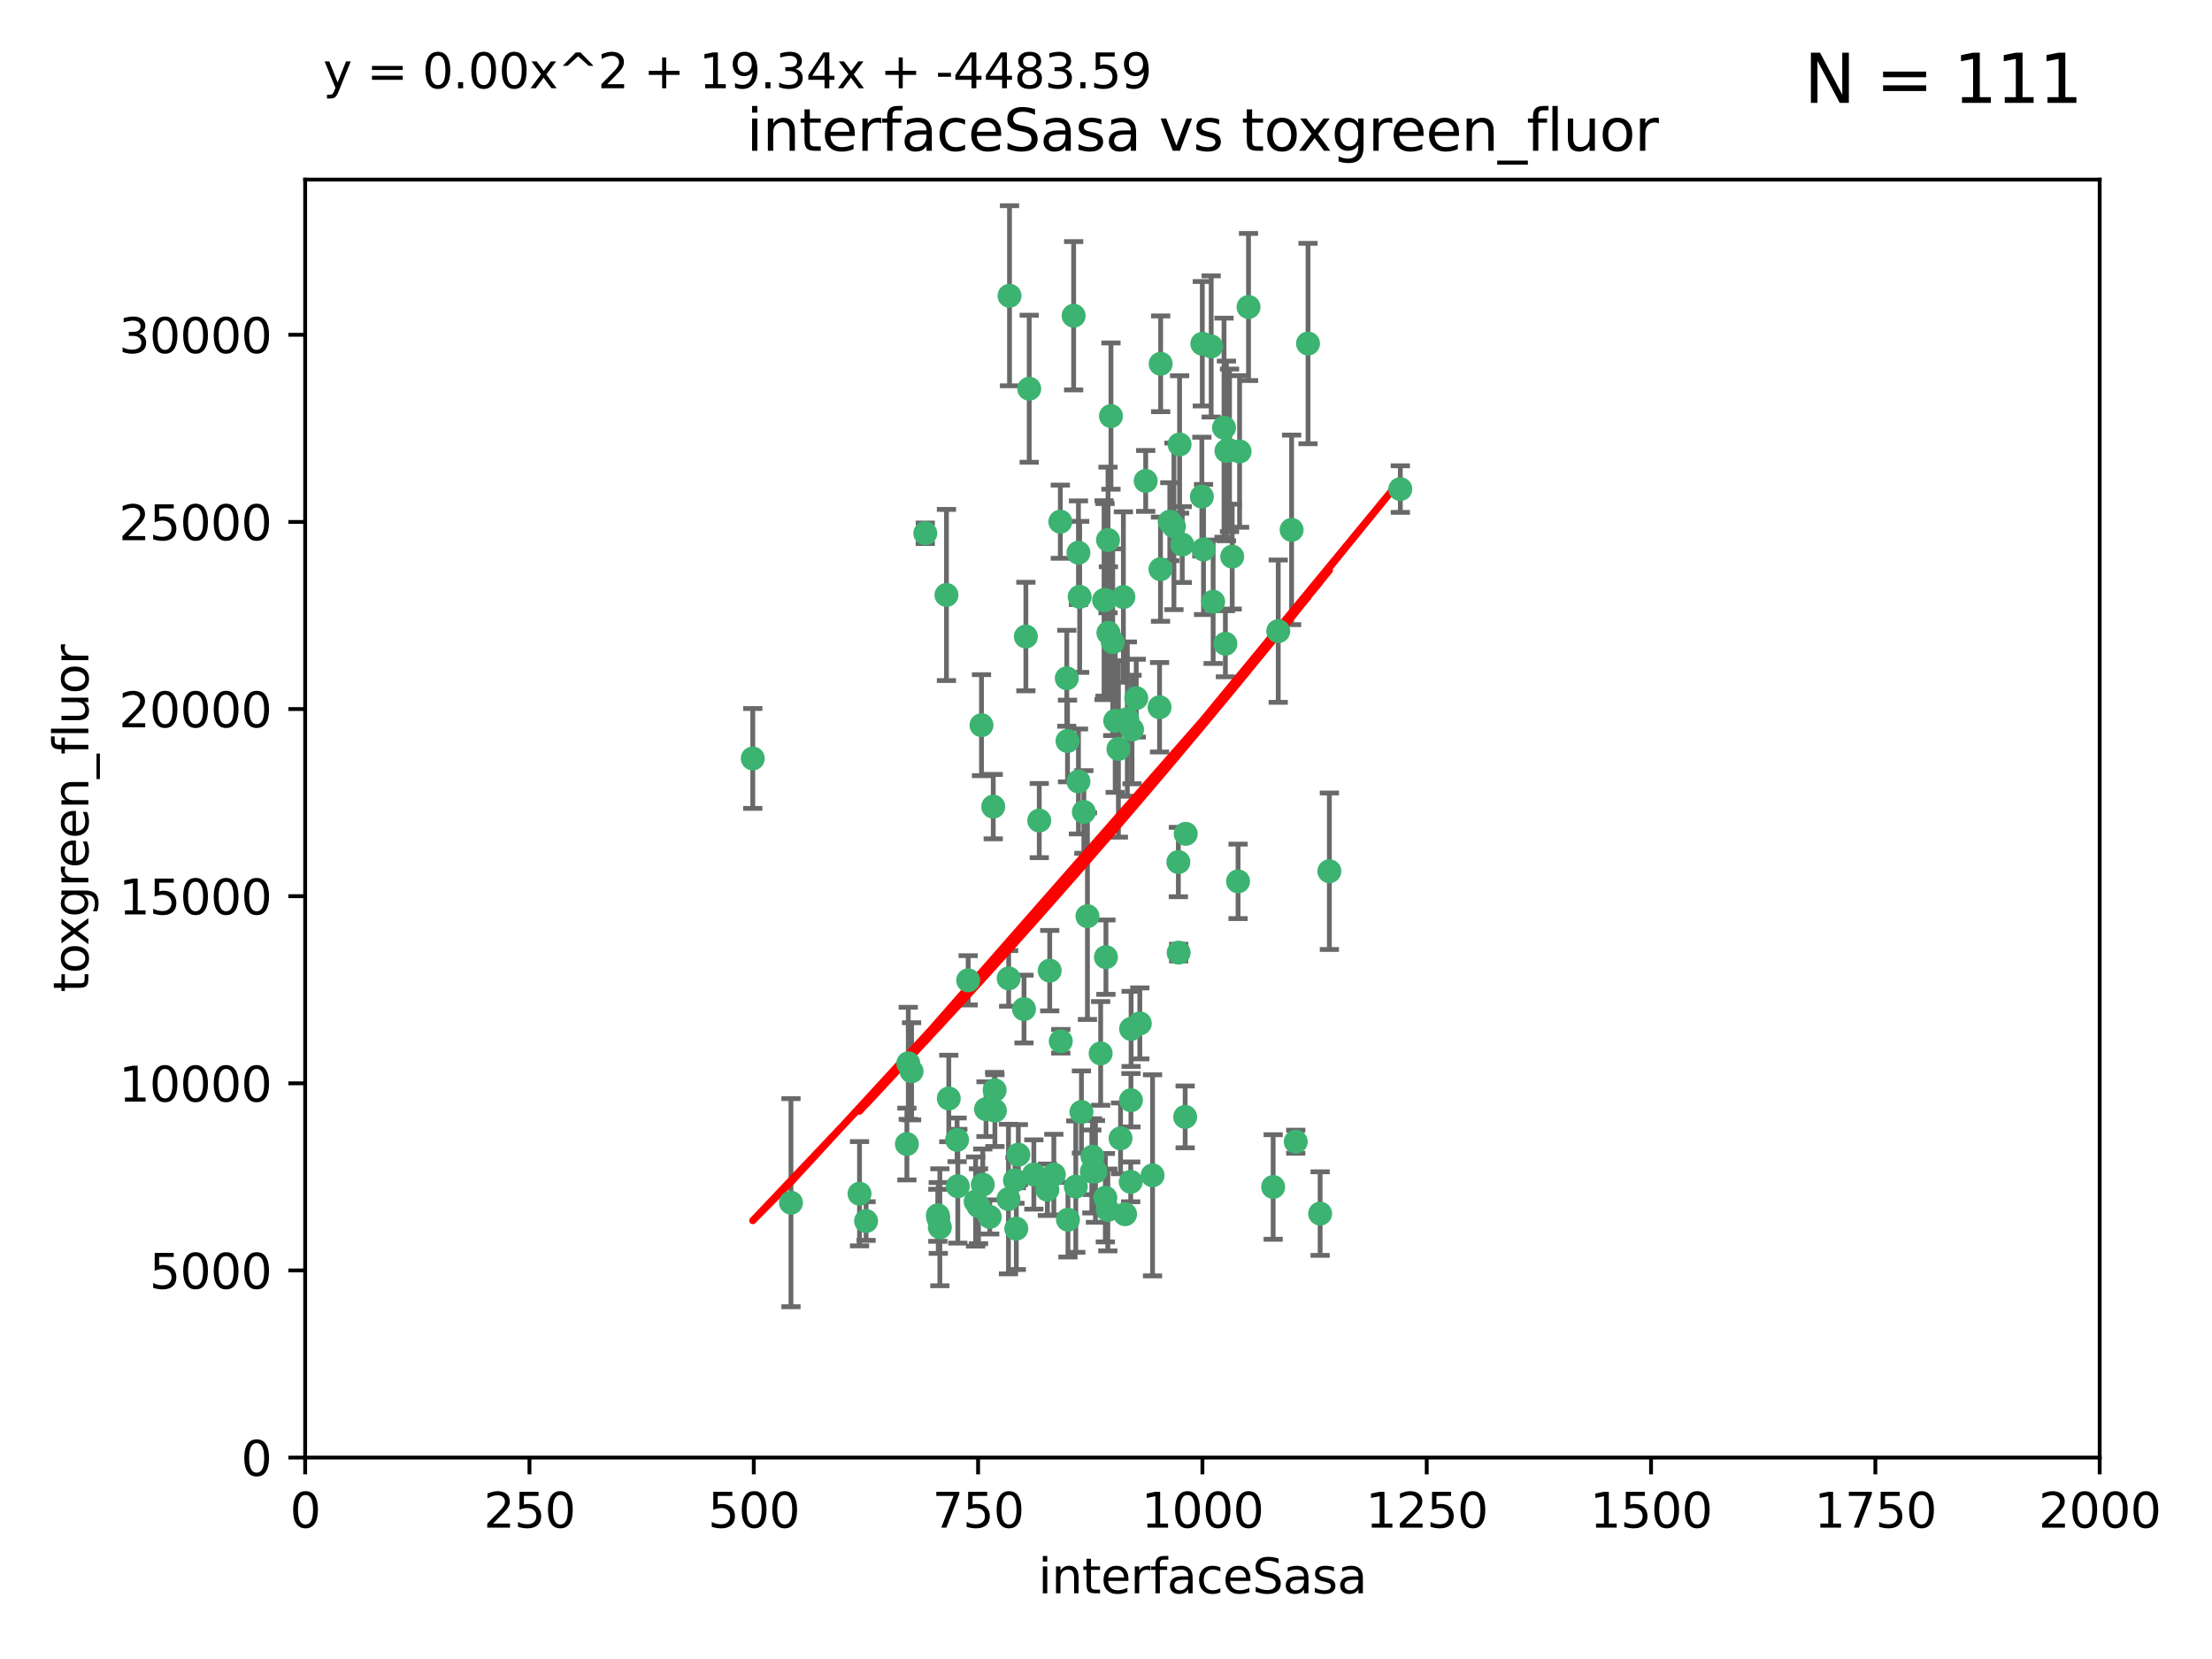<?xml version="1.0" encoding="utf-8" standalone="no"?>
<!DOCTYPE svg PUBLIC "-//W3C//DTD SVG 1.1//EN"
  "http://www.w3.org/Graphics/SVG/1.1/DTD/svg11.dtd">
<svg xmlns:xlink="http://www.w3.org/1999/xlink" width="460.8pt" height="345.6pt" viewBox="0 0 460.8 345.6" xmlns="http://www.w3.org/2000/svg" version="1.1">
 <defs>
  <style type="text/css">*{stroke-linejoin: round; stroke-linecap: butt}</style>
 </defs>
 <g id="figure_1">
  <g id="patch_1">
   <path d="M 0 345.6 
L 460.8 345.6 
L 460.8 0 
L 0 0 
z
" style="fill: #ffffff"/>
  </g>
  <g id="axes_1">
   <g id="patch_2">
    <path d="M 63.571 303.64 
L 437.4 303.64 
L 437.4 37.411 
L 63.571 37.411 
z
" style="fill: #ffffff"/>
   </g>
   <g id="PathCollection_1">
    <defs>
     <path id="m1231e23d2e" d="M 0 1.118 
C 0.297 1.118 0.581 1 0.791 0.791 
C 1 0.581 1.118 0.297 1.118 0 
C 1.118 -0.297 1 -0.581 0.791 -0.791 
C 0.581 -1 0.297 -1.118 0 -1.118 
C -0.297 -1.118 -0.581 -1 -0.791 -0.791 
C -1 -0.581 -1.118 -0.297 -1.118 0 
C -1.118 0.297 -1 0.581 -0.791 0.791 
C -0.581 1 -0.297 1.118 0 1.118 
z
" style="stroke: #3cb371"/>
    </defs>
    <g clip-path="url(#p2259c9a000)">
     <use xlink:href="#m1231e23d2e" x="243.693" y="108.677" style="fill: #3cb371; stroke: #3cb371"/>
     <use xlink:href="#m1231e23d2e" x="272.484" y="71.562" style="fill: #3cb371; stroke: #3cb371"/>
     <use xlink:href="#m1231e23d2e" x="231.435" y="86.676" style="fill: #3cb371; stroke: #3cb371"/>
     <use xlink:href="#m1231e23d2e" x="266.28" y="131.48" style="fill: #3cb371; stroke: #3cb371"/>
     <use xlink:href="#m1231e23d2e" x="250.716" y="114.467" style="fill: #3cb371; stroke: #3cb371"/>
     <use xlink:href="#m1231e23d2e" x="269.065" y="110.38" style="fill: #3cb371; stroke: #3cb371"/>
     <use xlink:href="#m1231e23d2e" x="254.987" y="89.097" style="fill: #3cb371; stroke: #3cb371"/>
     <use xlink:href="#m1231e23d2e" x="220.886" y="108.676" style="fill: #3cb371; stroke: #3cb371"/>
     <use xlink:href="#m1231e23d2e" x="214.404" y="80.98" style="fill: #3cb371; stroke: #3cb371"/>
     <use xlink:href="#m1231e23d2e" x="241.787" y="75.786" style="fill: #3cb371; stroke: #3cb371"/>
     <use xlink:href="#m1231e23d2e" x="252.721" y="125.356" style="fill: #3cb371; stroke: #3cb371"/>
     <use xlink:href="#m1231e23d2e" x="252.312" y="72.167" style="fill: #3cb371; stroke: #3cb371"/>
     <use xlink:href="#m1231e23d2e" x="258.229" y="94.046" style="fill: #3cb371; stroke: #3cb371"/>
     <use xlink:href="#m1231e23d2e" x="223.66" y="65.773" style="fill: #3cb371; stroke: #3cb371"/>
     <use xlink:href="#m1231e23d2e" x="232.987" y="156.019" style="fill: #3cb371; stroke: #3cb371"/>
     <use xlink:href="#m1231e23d2e" x="241.557" y="147.335" style="fill: #3cb371; stroke: #3cb371"/>
     <use xlink:href="#m1231e23d2e" x="230.194" y="124.965" style="fill: #3cb371; stroke: #3cb371"/>
     <use xlink:href="#m1231e23d2e" x="246.284" y="113.441" style="fill: #3cb371; stroke: #3cb371"/>
     <use xlink:href="#m1231e23d2e" x="255.489" y="93.933" style="fill: #3cb371; stroke: #3cb371"/>
     <use xlink:href="#m1231e23d2e" x="256.689" y="115.953" style="fill: #3cb371; stroke: #3cb371"/>
     <use xlink:href="#m1231e23d2e" x="244.553" y="109.646" style="fill: #3cb371; stroke: #3cb371"/>
     <use xlink:href="#m1231e23d2e" x="250.368" y="103.453" style="fill: #3cb371; stroke: #3cb371"/>
     <use xlink:href="#m1231e23d2e" x="229.286" y="219.448" style="fill: #3cb371; stroke: #3cb371"/>
     <use xlink:href="#m1231e23d2e" x="232.318" y="150.153" style="fill: #3cb371; stroke: #3cb371"/>
     <use xlink:href="#m1231e23d2e" x="256.134" y="93.812" style="fill: #3cb371; stroke: #3cb371"/>
     <use xlink:href="#m1231e23d2e" x="234.02" y="124.367" style="fill: #3cb371; stroke: #3cb371"/>
     <use xlink:href="#m1231e23d2e" x="216.495" y="170.94" style="fill: #3cb371; stroke: #3cb371"/>
     <use xlink:href="#m1231e23d2e" x="238.669" y="100.184" style="fill: #3cb371; stroke: #3cb371"/>
     <use xlink:href="#m1231e23d2e" x="241.753" y="118.577" style="fill: #3cb371; stroke: #3cb371"/>
     <use xlink:href="#m1231e23d2e" x="245.731" y="92.588" style="fill: #3cb371; stroke: #3cb371"/>
     <use xlink:href="#m1231e23d2e" x="222.381" y="154.361" style="fill: #3cb371; stroke: #3cb371"/>
     <use xlink:href="#m1231e23d2e" x="269.927" y="237.833" style="fill: #3cb371; stroke: #3cb371"/>
     <use xlink:href="#m1231e23d2e" x="240.095" y="244.844" style="fill: #3cb371; stroke: #3cb371"/>
     <use xlink:href="#m1231e23d2e" x="291.711" y="101.886" style="fill: #3cb371; stroke: #3cb371"/>
     <use xlink:href="#m1231e23d2e" x="224.916" y="124.337" style="fill: #3cb371; stroke: #3cb371"/>
     <use xlink:href="#m1231e23d2e" x="260.091" y="63.953" style="fill: #3cb371; stroke: #3cb371"/>
     <use xlink:href="#m1231e23d2e" x="250.465" y="71.61" style="fill: #3cb371; stroke: #3cb371"/>
     <use xlink:href="#m1231e23d2e" x="204.462" y="151.067" style="fill: #3cb371; stroke: #3cb371"/>
     <use xlink:href="#m1231e23d2e" x="218.677" y="202.203" style="fill: #3cb371; stroke: #3cb371"/>
     <use xlink:href="#m1231e23d2e" x="201.688" y="204.22" style="fill: #3cb371; stroke: #3cb371"/>
     <use xlink:href="#m1231e23d2e" x="204.731" y="246.787" style="fill: #3cb371; stroke: #3cb371"/>
     <use xlink:href="#m1231e23d2e" x="228.204" y="244.026" style="fill: #3cb371; stroke: #3cb371"/>
     <use xlink:href="#m1231e23d2e" x="231.802" y="133.776" style="fill: #3cb371; stroke: #3cb371"/>
     <use xlink:href="#m1231e23d2e" x="210.123" y="203.82" style="fill: #3cb371; stroke: #3cb371"/>
     <use xlink:href="#m1231e23d2e" x="192.753" y="111.087" style="fill: #3cb371; stroke: #3cb371"/>
     <use xlink:href="#m1231e23d2e" x="222.228" y="141.297" style="fill: #3cb371; stroke: #3cb371"/>
     <use xlink:href="#m1231e23d2e" x="230.822" y="112.487" style="fill: #3cb371; stroke: #3cb371"/>
     <use xlink:href="#m1231e23d2e" x="210.301" y="61.614" style="fill: #3cb371; stroke: #3cb371"/>
     <use xlink:href="#m1231e23d2e" x="224.662" y="162.792" style="fill: #3cb371; stroke: #3cb371"/>
     <use xlink:href="#m1231e23d2e" x="275.007" y="252.814" style="fill: #3cb371; stroke: #3cb371"/>
     <use xlink:href="#m1231e23d2e" x="236.699" y="145.439" style="fill: #3cb371; stroke: #3cb371"/>
     <use xlink:href="#m1231e23d2e" x="219.534" y="244.691" style="fill: #3cb371; stroke: #3cb371"/>
     <use xlink:href="#m1231e23d2e" x="255.273" y="134.104" style="fill: #3cb371; stroke: #3cb371"/>
     <use xlink:href="#m1231e23d2e" x="265.222" y="247.267" style="fill: #3cb371; stroke: #3cb371"/>
     <use xlink:href="#m1231e23d2e" x="179.053" y="248.674" style="fill: #3cb371; stroke: #3cb371"/>
     <use xlink:href="#m1231e23d2e" x="230.901" y="131.829" style="fill: #3cb371; stroke: #3cb371"/>
     <use xlink:href="#m1231e23d2e" x="234.375" y="252.941" style="fill: #3cb371; stroke: #3cb371"/>
     <use xlink:href="#m1231e23d2e" x="212.14" y="240.543" style="fill: #3cb371; stroke: #3cb371"/>
     <use xlink:href="#m1231e23d2e" x="213.706" y="132.603" style="fill: #3cb371; stroke: #3cb371"/>
     <use xlink:href="#m1231e23d2e" x="245.473" y="179.579" style="fill: #3cb371; stroke: #3cb371"/>
     <use xlink:href="#m1231e23d2e" x="206.91" y="168.036" style="fill: #3cb371; stroke: #3cb371"/>
     <use xlink:href="#m1231e23d2e" x="235.596" y="229.198" style="fill: #3cb371; stroke: #3cb371"/>
     <use xlink:href="#m1231e23d2e" x="195.372" y="253.17" style="fill: #3cb371; stroke: #3cb371"/>
     <use xlink:href="#m1231e23d2e" x="226.534" y="190.856" style="fill: #3cb371; stroke: #3cb371"/>
     <use xlink:href="#m1231e23d2e" x="230.779" y="252.059" style="fill: #3cb371; stroke: #3cb371"/>
     <use xlink:href="#m1231e23d2e" x="210.08" y="249.781" style="fill: #3cb371; stroke: #3cb371"/>
     <use xlink:href="#m1231e23d2e" x="224.106" y="247.195" style="fill: #3cb371; stroke: #3cb371"/>
     <use xlink:href="#m1231e23d2e" x="224.662" y="115.142" style="fill: #3cb371; stroke: #3cb371"/>
     <use xlink:href="#m1231e23d2e" x="211.714" y="255.952" style="fill: #3cb371; stroke: #3cb371"/>
     <use xlink:href="#m1231e23d2e" x="203.841" y="251.277" style="fill: #3cb371; stroke: #3cb371"/>
     <use xlink:href="#m1231e23d2e" x="189.211" y="221.508" style="fill: #3cb371; stroke: #3cb371"/>
     <use xlink:href="#m1231e23d2e" x="188.922" y="238.323" style="fill: #3cb371; stroke: #3cb371"/>
     <use xlink:href="#m1231e23d2e" x="203.241" y="250.302" style="fill: #3cb371; stroke: #3cb371"/>
     <use xlink:href="#m1231e23d2e" x="199.379" y="237.447" style="fill: #3cb371; stroke: #3cb371"/>
     <use xlink:href="#m1231e23d2e" x="237.446" y="213.194" style="fill: #3cb371; stroke: #3cb371"/>
     <use xlink:href="#m1231e23d2e" x="233.433" y="237.139" style="fill: #3cb371; stroke: #3cb371"/>
     <use xlink:href="#m1231e23d2e" x="245.536" y="198.449" style="fill: #3cb371; stroke: #3cb371"/>
     <use xlink:href="#m1231e23d2e" x="215.37" y="244.666" style="fill: #3cb371; stroke: #3cb371"/>
     <use xlink:href="#m1231e23d2e" x="207.258" y="231.362" style="fill: #3cb371; stroke: #3cb371"/>
     <use xlink:href="#m1231e23d2e" x="195.462" y="253.724" style="fill: #3cb371; stroke: #3cb371"/>
     <use xlink:href="#m1231e23d2e" x="206.181" y="253.509" style="fill: #3cb371; stroke: #3cb371"/>
     <use xlink:href="#m1231e23d2e" x="227.45" y="244.037" style="fill: #3cb371; stroke: #3cb371"/>
     <use xlink:href="#m1231e23d2e" x="220.981" y="216.908" style="fill: #3cb371; stroke: #3cb371"/>
     <use xlink:href="#m1231e23d2e" x="195.787" y="255.666" style="fill: #3cb371; stroke: #3cb371"/>
     <use xlink:href="#m1231e23d2e" x="213.318" y="210.208" style="fill: #3cb371; stroke: #3cb371"/>
     <use xlink:href="#m1231e23d2e" x="222.475" y="254.087" style="fill: #3cb371; stroke: #3cb371"/>
     <use xlink:href="#m1231e23d2e" x="235.826" y="151.97" style="fill: #3cb371; stroke: #3cb371"/>
     <use xlink:href="#m1231e23d2e" x="230.385" y="199.394" style="fill: #3cb371; stroke: #3cb371"/>
     <use xlink:href="#m1231e23d2e" x="276.932" y="181.494" style="fill: #3cb371; stroke: #3cb371"/>
     <use xlink:href="#m1231e23d2e" x="246.891" y="232.67" style="fill: #3cb371; stroke: #3cb371"/>
     <use xlink:href="#m1231e23d2e" x="257.91" y="183.606" style="fill: #3cb371; stroke: #3cb371"/>
     <use xlink:href="#m1231e23d2e" x="218.192" y="247.85" style="fill: #3cb371; stroke: #3cb371"/>
     <use xlink:href="#m1231e23d2e" x="247.005" y="173.704" style="fill: #3cb371; stroke: #3cb371"/>
     <use xlink:href="#m1231e23d2e" x="229.998" y="125.024" style="fill: #3cb371; stroke: #3cb371"/>
     <use xlink:href="#m1231e23d2e" x="189.899" y="223.176" style="fill: #3cb371; stroke: #3cb371"/>
     <use xlink:href="#m1231e23d2e" x="227.589" y="240.958" style="fill: #3cb371; stroke: #3cb371"/>
     <use xlink:href="#m1231e23d2e" x="180.421" y="254.362" style="fill: #3cb371; stroke: #3cb371"/>
     <use xlink:href="#m1231e23d2e" x="205.407" y="231.059" style="fill: #3cb371; stroke: #3cb371"/>
     <use xlink:href="#m1231e23d2e" x="235.63" y="214.339" style="fill: #3cb371; stroke: #3cb371"/>
     <use xlink:href="#m1231e23d2e" x="234.846" y="149.795" style="fill: #3cb371; stroke: #3cb371"/>
     <use xlink:href="#m1231e23d2e" x="197.163" y="123.943" style="fill: #3cb371; stroke: #3cb371"/>
     <use xlink:href="#m1231e23d2e" x="225.284" y="231.646" style="fill: #3cb371; stroke: #3cb371"/>
     <use xlink:href="#m1231e23d2e" x="225.785" y="169.147" style="fill: #3cb371; stroke: #3cb371"/>
     <use xlink:href="#m1231e23d2e" x="211.432" y="245.892" style="fill: #3cb371; stroke: #3cb371"/>
     <use xlink:href="#m1231e23d2e" x="199.529" y="247.114" style="fill: #3cb371; stroke: #3cb371"/>
     <use xlink:href="#m1231e23d2e" x="235.549" y="246.204" style="fill: #3cb371; stroke: #3cb371"/>
     <use xlink:href="#m1231e23d2e" x="197.651" y="228.828" style="fill: #3cb371; stroke: #3cb371"/>
     <use xlink:href="#m1231e23d2e" x="207.202" y="227.107" style="fill: #3cb371; stroke: #3cb371"/>
     <use xlink:href="#m1231e23d2e" x="156.817" y="157.999" style="fill: #3cb371; stroke: #3cb371"/>
     <use xlink:href="#m1231e23d2e" x="164.776" y="250.544" style="fill: #3cb371; stroke: #3cb371"/>
     <use xlink:href="#m1231e23d2e" x="230.263" y="249.505" style="fill: #3cb371; stroke: #3cb371"/>
    </g>
   </g>
   <g id="matplotlib.axis_1">
    <g id="xtick_1">
     <g id="line2d_1">
      <defs>
       <path id="m58d3f23429" d="M 0 0 
L 0 3.5 
" style="stroke: #000000; stroke-width: 0.8"/>
      </defs>
      <g>
       <use xlink:href="#m58d3f23429" x="63.571" y="303.64" style="stroke: #000000; stroke-width: 0.8"/>
      </g>
     </g>
     <g id="text_1">
      <!-- 0 -->
      <g transform="translate(60.39 318.238)scale(0.1 -0.1)">
       <defs>
        <path id="DejaVuSans-30" d="M 2034 4250 
Q 1547 4250 1301 3770 
Q 1056 3291 1056 2328 
Q 1056 1369 1301 889 
Q 1547 409 2034 409 
Q 2525 409 2770 889 
Q 3016 1369 3016 2328 
Q 3016 3291 2770 3770 
Q 2525 4250 2034 4250 
z
M 2034 4750 
Q 2819 4750 3233 4129 
Q 3647 3509 3647 2328 
Q 3647 1150 3233 529 
Q 2819 -91 2034 -91 
Q 1250 -91 836 529 
Q 422 1150 422 2328 
Q 422 3509 836 4129 
Q 1250 4750 2034 4750 
z
" transform="scale(0.016)"/>
       </defs>
       <use xlink:href="#DejaVuSans-30"/>
      </g>
     </g>
    </g>
    <g id="xtick_2">
     <g id="line2d_2">
      <g>
       <use xlink:href="#m58d3f23429" x="110.3" y="303.64" style="stroke: #000000; stroke-width: 0.8"/>
      </g>
     </g>
     <g id="text_2">
      <!-- 250 -->
      <g transform="translate(100.756 318.238)scale(0.1 -0.1)">
       <defs>
        <path id="DejaVuSans-32" d="M 1228 531 
L 3431 531 
L 3431 0 
L 469 0 
L 469 531 
Q 828 903 1448 1529 
Q 2069 2156 2228 2338 
Q 2531 2678 2651 2914 
Q 2772 3150 2772 3378 
Q 2772 3750 2511 3984 
Q 2250 4219 1831 4219 
Q 1534 4219 1204 4116 
Q 875 4013 500 3803 
L 500 4441 
Q 881 4594 1212 4672 
Q 1544 4750 1819 4750 
Q 2544 4750 2975 4387 
Q 3406 4025 3406 3419 
Q 3406 3131 3298 2873 
Q 3191 2616 2906 2266 
Q 2828 2175 2409 1742 
Q 1991 1309 1228 531 
z
" transform="scale(0.016)"/>
        <path id="DejaVuSans-35" d="M 691 4666 
L 3169 4666 
L 3169 4134 
L 1269 4134 
L 1269 2991 
Q 1406 3038 1543 3061 
Q 1681 3084 1819 3084 
Q 2600 3084 3056 2656 
Q 3513 2228 3513 1497 
Q 3513 744 3044 326 
Q 2575 -91 1722 -91 
Q 1428 -91 1123 -41 
Q 819 9 494 109 
L 494 744 
Q 775 591 1075 516 
Q 1375 441 1709 441 
Q 2250 441 2565 725 
Q 2881 1009 2881 1497 
Q 2881 1984 2565 2268 
Q 2250 2553 1709 2553 
Q 1456 2553 1204 2497 
Q 953 2441 691 2322 
L 691 4666 
z
" transform="scale(0.016)"/>
       </defs>
       <use xlink:href="#DejaVuSans-32"/>
       <use xlink:href="#DejaVuSans-35" x="63.623"/>
       <use xlink:href="#DejaVuSans-30" x="127.246"/>
      </g>
     </g>
    </g>
    <g id="xtick_3">
     <g id="line2d_3">
      <g>
       <use xlink:href="#m58d3f23429" x="157.028" y="303.64" style="stroke: #000000; stroke-width: 0.8"/>
      </g>
     </g>
     <g id="text_3">
      <!-- 500 -->
      <g transform="translate(147.485 318.238)scale(0.1 -0.1)">
       <use xlink:href="#DejaVuSans-35"/>
       <use xlink:href="#DejaVuSans-30" x="63.623"/>
       <use xlink:href="#DejaVuSans-30" x="127.246"/>
      </g>
     </g>
    </g>
    <g id="xtick_4">
     <g id="line2d_4">
      <g>
       <use xlink:href="#m58d3f23429" x="203.757" y="303.64" style="stroke: #000000; stroke-width: 0.8"/>
      </g>
     </g>
     <g id="text_4">
      <!-- 750 -->
      <g transform="translate(194.213 318.238)scale(0.1 -0.1)">
       <defs>
        <path id="DejaVuSans-37" d="M 525 4666 
L 3525 4666 
L 3525 4397 
L 1831 0 
L 1172 0 
L 2766 4134 
L 525 4134 
L 525 4666 
z
" transform="scale(0.016)"/>
       </defs>
       <use xlink:href="#DejaVuSans-37"/>
       <use xlink:href="#DejaVuSans-35" x="63.623"/>
       <use xlink:href="#DejaVuSans-30" x="127.246"/>
      </g>
     </g>
    </g>
    <g id="xtick_5">
     <g id="line2d_5">
      <g>
       <use xlink:href="#m58d3f23429" x="250.486" y="303.64" style="stroke: #000000; stroke-width: 0.8"/>
      </g>
     </g>
     <g id="text_5">
      <!-- 1000 -->
      <g transform="translate(237.761 318.238)scale(0.1 -0.1)">
       <defs>
        <path id="DejaVuSans-31" d="M 794 531 
L 1825 531 
L 1825 4091 
L 703 3866 
L 703 4441 
L 1819 4666 
L 2450 4666 
L 2450 531 
L 3481 531 
L 3481 0 
L 794 0 
L 794 531 
z
" transform="scale(0.016)"/>
       </defs>
       <use xlink:href="#DejaVuSans-31"/>
       <use xlink:href="#DejaVuSans-30" x="63.623"/>
       <use xlink:href="#DejaVuSans-30" x="127.246"/>
       <use xlink:href="#DejaVuSans-30" x="190.869"/>
      </g>
     </g>
    </g>
    <g id="xtick_6">
     <g id="line2d_6">
      <g>
       <use xlink:href="#m58d3f23429" x="297.214" y="303.64" style="stroke: #000000; stroke-width: 0.8"/>
      </g>
     </g>
     <g id="text_6">
      <!-- 1250 -->
      <g transform="translate(284.489 318.238)scale(0.1 -0.1)">
       <use xlink:href="#DejaVuSans-31"/>
       <use xlink:href="#DejaVuSans-32" x="63.623"/>
       <use xlink:href="#DejaVuSans-35" x="127.246"/>
       <use xlink:href="#DejaVuSans-30" x="190.869"/>
      </g>
     </g>
    </g>
    <g id="xtick_7">
     <g id="line2d_7">
      <g>
       <use xlink:href="#m58d3f23429" x="343.943" y="303.64" style="stroke: #000000; stroke-width: 0.8"/>
      </g>
     </g>
     <g id="text_7">
      <!-- 1500 -->
      <g transform="translate(331.218 318.238)scale(0.1 -0.1)">
       <use xlink:href="#DejaVuSans-31"/>
       <use xlink:href="#DejaVuSans-35" x="63.623"/>
       <use xlink:href="#DejaVuSans-30" x="127.246"/>
       <use xlink:href="#DejaVuSans-30" x="190.869"/>
      </g>
     </g>
    </g>
    <g id="xtick_8">
     <g id="line2d_8">
      <g>
       <use xlink:href="#m58d3f23429" x="390.671" y="303.64" style="stroke: #000000; stroke-width: 0.8"/>
      </g>
     </g>
     <g id="text_8">
      <!-- 1750 -->
      <g transform="translate(377.946 318.238)scale(0.1 -0.1)">
       <use xlink:href="#DejaVuSans-31"/>
       <use xlink:href="#DejaVuSans-37" x="63.623"/>
       <use xlink:href="#DejaVuSans-35" x="127.246"/>
       <use xlink:href="#DejaVuSans-30" x="190.869"/>
      </g>
     </g>
    </g>
    <g id="xtick_9">
     <g id="line2d_9">
      <g>
       <use xlink:href="#m58d3f23429" x="437.4" y="303.64" style="stroke: #000000; stroke-width: 0.8"/>
      </g>
     </g>
     <g id="text_9">
      <!-- 2000 -->
      <g transform="translate(424.675 318.238)scale(0.1 -0.1)">
       <use xlink:href="#DejaVuSans-32"/>
       <use xlink:href="#DejaVuSans-30" x="63.623"/>
       <use xlink:href="#DejaVuSans-30" x="127.246"/>
       <use xlink:href="#DejaVuSans-30" x="190.869"/>
      </g>
     </g>
    </g>
    <g id="text_10">
     <!-- interfaceSasa -->
     <g transform="translate(216.279 331.917)scale(0.1 -0.1)">
      <defs>
       <path id="DejaVuSans-69" d="M 603 3500 
L 1178 3500 
L 1178 0 
L 603 0 
L 603 3500 
z
M 603 4863 
L 1178 4863 
L 1178 4134 
L 603 4134 
L 603 4863 
z
" transform="scale(0.016)"/>
       <path id="DejaVuSans-6e" d="M 3513 2113 
L 3513 0 
L 2938 0 
L 2938 2094 
Q 2938 2591 2744 2837 
Q 2550 3084 2163 3084 
Q 1697 3084 1428 2787 
Q 1159 2491 1159 1978 
L 1159 0 
L 581 0 
L 581 3500 
L 1159 3500 
L 1159 2956 
Q 1366 3272 1645 3428 
Q 1925 3584 2291 3584 
Q 2894 3584 3203 3211 
Q 3513 2838 3513 2113 
z
" transform="scale(0.016)"/>
       <path id="DejaVuSans-74" d="M 1172 4494 
L 1172 3500 
L 2356 3500 
L 2356 3053 
L 1172 3053 
L 1172 1153 
Q 1172 725 1289 603 
Q 1406 481 1766 481 
L 2356 481 
L 2356 0 
L 1766 0 
Q 1100 0 847 248 
Q 594 497 594 1153 
L 594 3053 
L 172 3053 
L 172 3500 
L 594 3500 
L 594 4494 
L 1172 4494 
z
" transform="scale(0.016)"/>
       <path id="DejaVuSans-65" d="M 3597 1894 
L 3597 1613 
L 953 1613 
Q 991 1019 1311 708 
Q 1631 397 2203 397 
Q 2534 397 2845 478 
Q 3156 559 3463 722 
L 3463 178 
Q 3153 47 2828 -22 
Q 2503 -91 2169 -91 
Q 1331 -91 842 396 
Q 353 884 353 1716 
Q 353 2575 817 3079 
Q 1281 3584 2069 3584 
Q 2775 3584 3186 3129 
Q 3597 2675 3597 1894 
z
M 3022 2063 
Q 3016 2534 2758 2815 
Q 2500 3097 2075 3097 
Q 1594 3097 1305 2825 
Q 1016 2553 972 2059 
L 3022 2063 
z
" transform="scale(0.016)"/>
       <path id="DejaVuSans-72" d="M 2631 2963 
Q 2534 3019 2420 3045 
Q 2306 3072 2169 3072 
Q 1681 3072 1420 2755 
Q 1159 2438 1159 1844 
L 1159 0 
L 581 0 
L 581 3500 
L 1159 3500 
L 1159 2956 
Q 1341 3275 1631 3429 
Q 1922 3584 2338 3584 
Q 2397 3584 2469 3576 
Q 2541 3569 2628 3553 
L 2631 2963 
z
" transform="scale(0.016)"/>
       <path id="DejaVuSans-66" d="M 2375 4863 
L 2375 4384 
L 1825 4384 
Q 1516 4384 1395 4259 
Q 1275 4134 1275 3809 
L 1275 3500 
L 2222 3500 
L 2222 3053 
L 1275 3053 
L 1275 0 
L 697 0 
L 697 3053 
L 147 3053 
L 147 3500 
L 697 3500 
L 697 3744 
Q 697 4328 969 4595 
Q 1241 4863 1831 4863 
L 2375 4863 
z
" transform="scale(0.016)"/>
       <path id="DejaVuSans-61" d="M 2194 1759 
Q 1497 1759 1228 1600 
Q 959 1441 959 1056 
Q 959 750 1161 570 
Q 1363 391 1709 391 
Q 2188 391 2477 730 
Q 2766 1069 2766 1631 
L 2766 1759 
L 2194 1759 
z
M 3341 1997 
L 3341 0 
L 2766 0 
L 2766 531 
Q 2569 213 2275 61 
Q 1981 -91 1556 -91 
Q 1019 -91 701 211 
Q 384 513 384 1019 
Q 384 1609 779 1909 
Q 1175 2209 1959 2209 
L 2766 2209 
L 2766 2266 
Q 2766 2663 2505 2880 
Q 2244 3097 1772 3097 
Q 1472 3097 1187 3025 
Q 903 2953 641 2809 
L 641 3341 
Q 956 3463 1253 3523 
Q 1550 3584 1831 3584 
Q 2591 3584 2966 3190 
Q 3341 2797 3341 1997 
z
" transform="scale(0.016)"/>
       <path id="DejaVuSans-63" d="M 3122 3366 
L 3122 2828 
Q 2878 2963 2633 3030 
Q 2388 3097 2138 3097 
Q 1578 3097 1268 2742 
Q 959 2388 959 1747 
Q 959 1106 1268 751 
Q 1578 397 2138 397 
Q 2388 397 2633 464 
Q 2878 531 3122 666 
L 3122 134 
Q 2881 22 2623 -34 
Q 2366 -91 2075 -91 
Q 1284 -91 818 406 
Q 353 903 353 1747 
Q 353 2603 823 3093 
Q 1294 3584 2113 3584 
Q 2378 3584 2631 3529 
Q 2884 3475 3122 3366 
z
" transform="scale(0.016)"/>
       <path id="DejaVuSans-53" d="M 3425 4513 
L 3425 3897 
Q 3066 4069 2747 4153 
Q 2428 4238 2131 4238 
Q 1616 4238 1336 4038 
Q 1056 3838 1056 3469 
Q 1056 3159 1242 3001 
Q 1428 2844 1947 2747 
L 2328 2669 
Q 3034 2534 3370 2195 
Q 3706 1856 3706 1288 
Q 3706 609 3251 259 
Q 2797 -91 1919 -91 
Q 1588 -91 1214 -16 
Q 841 59 441 206 
L 441 856 
Q 825 641 1194 531 
Q 1563 422 1919 422 
Q 2459 422 2753 634 
Q 3047 847 3047 1241 
Q 3047 1584 2836 1778 
Q 2625 1972 2144 2069 
L 1759 2144 
Q 1053 2284 737 2584 
Q 422 2884 422 3419 
Q 422 4038 858 4394 
Q 1294 4750 2059 4750 
Q 2388 4750 2728 4690 
Q 3069 4631 3425 4513 
z
" transform="scale(0.016)"/>
       <path id="DejaVuSans-73" d="M 2834 3397 
L 2834 2853 
Q 2591 2978 2328 3040 
Q 2066 3103 1784 3103 
Q 1356 3103 1142 2972 
Q 928 2841 928 2578 
Q 928 2378 1081 2264 
Q 1234 2150 1697 2047 
L 1894 2003 
Q 2506 1872 2764 1633 
Q 3022 1394 3022 966 
Q 3022 478 2636 193 
Q 2250 -91 1575 -91 
Q 1294 -91 989 -36 
Q 684 19 347 128 
L 347 722 
Q 666 556 975 473 
Q 1284 391 1588 391 
Q 1994 391 2212 530 
Q 2431 669 2431 922 
Q 2431 1156 2273 1281 
Q 2116 1406 1581 1522 
L 1381 1569 
Q 847 1681 609 1914 
Q 372 2147 372 2553 
Q 372 3047 722 3315 
Q 1072 3584 1716 3584 
Q 2034 3584 2315 3537 
Q 2597 3491 2834 3397 
z
" transform="scale(0.016)"/>
      </defs>
      <use xlink:href="#DejaVuSans-69"/>
      <use xlink:href="#DejaVuSans-6e" x="27.783"/>
      <use xlink:href="#DejaVuSans-74" x="91.162"/>
      <use xlink:href="#DejaVuSans-65" x="130.371"/>
      <use xlink:href="#DejaVuSans-72" x="191.895"/>
      <use xlink:href="#DejaVuSans-66" x="233.008"/>
      <use xlink:href="#DejaVuSans-61" x="268.213"/>
      <use xlink:href="#DejaVuSans-63" x="329.492"/>
      <use xlink:href="#DejaVuSans-65" x="384.473"/>
      <use xlink:href="#DejaVuSans-53" x="445.996"/>
      <use xlink:href="#DejaVuSans-61" x="509.473"/>
      <use xlink:href="#DejaVuSans-73" x="570.752"/>
      <use xlink:href="#DejaVuSans-61" x="622.852"/>
     </g>
    </g>
   </g>
   <g id="matplotlib.axis_2">
    <g id="ytick_1">
     <g id="line2d_10">
      <defs>
       <path id="mbe82daac0f" d="M 0 0 
L -3.5 0 
" style="stroke: #000000; stroke-width: 0.8"/>
      </defs>
      <g>
       <use xlink:href="#mbe82daac0f" x="63.571" y="303.64" style="stroke: #000000; stroke-width: 0.8"/>
      </g>
     </g>
     <g id="text_11">
      <!-- 0 -->
      <g transform="translate(50.209 307.439)scale(0.1 -0.1)">
       <use xlink:href="#DejaVuSans-30"/>
      </g>
     </g>
    </g>
    <g id="ytick_2">
     <g id="line2d_11">
      <g>
       <use xlink:href="#mbe82daac0f" x="63.571" y="264.657" style="stroke: #000000; stroke-width: 0.8"/>
      </g>
     </g>
     <g id="text_12">
      <!-- 5000 -->
      <g transform="translate(31.121 268.457)scale(0.1 -0.1)">
       <use xlink:href="#DejaVuSans-35"/>
       <use xlink:href="#DejaVuSans-30" x="63.623"/>
       <use xlink:href="#DejaVuSans-30" x="127.246"/>
       <use xlink:href="#DejaVuSans-30" x="190.869"/>
      </g>
     </g>
    </g>
    <g id="ytick_3">
     <g id="line2d_12">
      <g>
       <use xlink:href="#mbe82daac0f" x="63.571" y="225.675" style="stroke: #000000; stroke-width: 0.8"/>
      </g>
     </g>
     <g id="text_13">
      <!-- 10000 -->
      <g transform="translate(24.759 229.474)scale(0.1 -0.1)">
       <use xlink:href="#DejaVuSans-31"/>
       <use xlink:href="#DejaVuSans-30" x="63.623"/>
       <use xlink:href="#DejaVuSans-30" x="127.246"/>
       <use xlink:href="#DejaVuSans-30" x="190.869"/>
       <use xlink:href="#DejaVuSans-30" x="254.492"/>
      </g>
     </g>
    </g>
    <g id="ytick_4">
     <g id="line2d_13">
      <g>
       <use xlink:href="#mbe82daac0f" x="63.571" y="186.692" style="stroke: #000000; stroke-width: 0.8"/>
      </g>
     </g>
     <g id="text_14">
      <!-- 15000 -->
      <g transform="translate(24.759 190.492)scale(0.1 -0.1)">
       <use xlink:href="#DejaVuSans-31"/>
       <use xlink:href="#DejaVuSans-35" x="63.623"/>
       <use xlink:href="#DejaVuSans-30" x="127.246"/>
       <use xlink:href="#DejaVuSans-30" x="190.869"/>
       <use xlink:href="#DejaVuSans-30" x="254.492"/>
      </g>
     </g>
    </g>
    <g id="ytick_5">
     <g id="line2d_14">
      <g>
       <use xlink:href="#mbe82daac0f" x="63.571" y="147.71" style="stroke: #000000; stroke-width: 0.8"/>
      </g>
     </g>
     <g id="text_15">
      <!-- 20000 -->
      <g transform="translate(24.759 151.509)scale(0.1 -0.1)">
       <use xlink:href="#DejaVuSans-32"/>
       <use xlink:href="#DejaVuSans-30" x="63.623"/>
       <use xlink:href="#DejaVuSans-30" x="127.246"/>
       <use xlink:href="#DejaVuSans-30" x="190.869"/>
       <use xlink:href="#DejaVuSans-30" x="254.492"/>
      </g>
     </g>
    </g>
    <g id="ytick_6">
     <g id="line2d_15">
      <g>
       <use xlink:href="#mbe82daac0f" x="63.571" y="108.727" style="stroke: #000000; stroke-width: 0.8"/>
      </g>
     </g>
     <g id="text_16">
      <!-- 25000 -->
      <g transform="translate(24.759 112.527)scale(0.1 -0.1)">
       <use xlink:href="#DejaVuSans-32"/>
       <use xlink:href="#DejaVuSans-35" x="63.623"/>
       <use xlink:href="#DejaVuSans-30" x="127.246"/>
       <use xlink:href="#DejaVuSans-30" x="190.869"/>
       <use xlink:href="#DejaVuSans-30" x="254.492"/>
      </g>
     </g>
    </g>
    <g id="ytick_7">
     <g id="line2d_16">
      <g>
       <use xlink:href="#mbe82daac0f" x="63.571" y="69.745" style="stroke: #000000; stroke-width: 0.8"/>
      </g>
     </g>
     <g id="text_17">
      <!-- 30000 -->
      <g transform="translate(24.759 73.544)scale(0.1 -0.1)">
       <defs>
        <path id="DejaVuSans-33" d="M 2597 2516 
Q 3050 2419 3304 2112 
Q 3559 1806 3559 1356 
Q 3559 666 3084 287 
Q 2609 -91 1734 -91 
Q 1441 -91 1130 -33 
Q 819 25 488 141 
L 488 750 
Q 750 597 1062 519 
Q 1375 441 1716 441 
Q 2309 441 2620 675 
Q 2931 909 2931 1356 
Q 2931 1769 2642 2001 
Q 2353 2234 1838 2234 
L 1294 2234 
L 1294 2753 
L 1863 2753 
Q 2328 2753 2575 2939 
Q 2822 3125 2822 3475 
Q 2822 3834 2567 4026 
Q 2313 4219 1838 4219 
Q 1578 4219 1281 4162 
Q 984 4106 628 3988 
L 628 4550 
Q 988 4650 1302 4700 
Q 1616 4750 1894 4750 
Q 2613 4750 3031 4423 
Q 3450 4097 3450 3541 
Q 3450 3153 3228 2886 
Q 3006 2619 2597 2516 
z
" transform="scale(0.016)"/>
       </defs>
       <use xlink:href="#DejaVuSans-33"/>
       <use xlink:href="#DejaVuSans-30" x="63.623"/>
       <use xlink:href="#DejaVuSans-30" x="127.246"/>
       <use xlink:href="#DejaVuSans-30" x="190.869"/>
       <use xlink:href="#DejaVuSans-30" x="254.492"/>
      </g>
     </g>
    </g>
    <g id="text_18">
     <!-- toxgreen_fluor -->
     <g transform="translate(18.401 206.72)rotate(-90)scale(0.1 -0.1)">
      <defs>
       <path id="DejaVuSans-6f" d="M 1959 3097 
Q 1497 3097 1228 2736 
Q 959 2375 959 1747 
Q 959 1119 1226 758 
Q 1494 397 1959 397 
Q 2419 397 2687 759 
Q 2956 1122 2956 1747 
Q 2956 2369 2687 2733 
Q 2419 3097 1959 3097 
z
M 1959 3584 
Q 2709 3584 3137 3096 
Q 3566 2609 3566 1747 
Q 3566 888 3137 398 
Q 2709 -91 1959 -91 
Q 1206 -91 779 398 
Q 353 888 353 1747 
Q 353 2609 779 3096 
Q 1206 3584 1959 3584 
z
" transform="scale(0.016)"/>
       <path id="DejaVuSans-78" d="M 3513 3500 
L 2247 1797 
L 3578 0 
L 2900 0 
L 1881 1375 
L 863 0 
L 184 0 
L 1544 1831 
L 300 3500 
L 978 3500 
L 1906 2253 
L 2834 3500 
L 3513 3500 
z
" transform="scale(0.016)"/>
       <path id="DejaVuSans-67" d="M 2906 1791 
Q 2906 2416 2648 2759 
Q 2391 3103 1925 3103 
Q 1463 3103 1205 2759 
Q 947 2416 947 1791 
Q 947 1169 1205 825 
Q 1463 481 1925 481 
Q 2391 481 2648 825 
Q 2906 1169 2906 1791 
z
M 3481 434 
Q 3481 -459 3084 -895 
Q 2688 -1331 1869 -1331 
Q 1566 -1331 1297 -1286 
Q 1028 -1241 775 -1147 
L 775 -588 
Q 1028 -725 1275 -790 
Q 1522 -856 1778 -856 
Q 2344 -856 2625 -561 
Q 2906 -266 2906 331 
L 2906 616 
Q 2728 306 2450 153 
Q 2172 0 1784 0 
Q 1141 0 747 490 
Q 353 981 353 1791 
Q 353 2603 747 3093 
Q 1141 3584 1784 3584 
Q 2172 3584 2450 3431 
Q 2728 3278 2906 2969 
L 2906 3500 
L 3481 3500 
L 3481 434 
z
" transform="scale(0.016)"/>
       <path id="DejaVuSans-5f" d="M 3263 -1063 
L 3263 -1509 
L -63 -1509 
L -63 -1063 
L 3263 -1063 
z
" transform="scale(0.016)"/>
       <path id="DejaVuSans-6c" d="M 603 4863 
L 1178 4863 
L 1178 0 
L 603 0 
L 603 4863 
z
" transform="scale(0.016)"/>
       <path id="DejaVuSans-75" d="M 544 1381 
L 544 3500 
L 1119 3500 
L 1119 1403 
Q 1119 906 1312 657 
Q 1506 409 1894 409 
Q 2359 409 2629 706 
Q 2900 1003 2900 1516 
L 2900 3500 
L 3475 3500 
L 3475 0 
L 2900 0 
L 2900 538 
Q 2691 219 2414 64 
Q 2138 -91 1772 -91 
Q 1169 -91 856 284 
Q 544 659 544 1381 
z
M 1991 3584 
L 1991 3584 
z
" transform="scale(0.016)"/>
      </defs>
      <use xlink:href="#DejaVuSans-74"/>
      <use xlink:href="#DejaVuSans-6f" x="39.209"/>
      <use xlink:href="#DejaVuSans-78" x="97.266"/>
      <use xlink:href="#DejaVuSans-67" x="156.445"/>
      <use xlink:href="#DejaVuSans-72" x="219.922"/>
      <use xlink:href="#DejaVuSans-65" x="258.785"/>
      <use xlink:href="#DejaVuSans-65" x="320.309"/>
      <use xlink:href="#DejaVuSans-6e" x="381.832"/>
      <use xlink:href="#DejaVuSans-5f" x="445.211"/>
      <use xlink:href="#DejaVuSans-66" x="495.211"/>
      <use xlink:href="#DejaVuSans-6c" x="530.416"/>
      <use xlink:href="#DejaVuSans-75" x="558.199"/>
      <use xlink:href="#DejaVuSans-6f" x="621.578"/>
      <use xlink:href="#DejaVuSans-72" x="682.76"/>
     </g>
    </g>
   </g>
   <g id="LineCollection_1">
    <path d="M 243.693 116.797 
L 243.693 100.557 
" clip-path="url(#p2259c9a000)" style="fill: none; stroke: #696969"/>
    <path d="M 272.484 92.434 
L 272.484 50.691 
" clip-path="url(#p2259c9a000)" style="fill: none; stroke: #696969"/>
    <path d="M 231.435 101.908 
L 231.435 71.444 
" clip-path="url(#p2259c9a000)" style="fill: none; stroke: #696969"/>
    <path d="M 266.28 146.307 
L 266.28 116.654 
" clip-path="url(#p2259c9a000)" style="fill: none; stroke: #696969"/>
    <path d="M 250.716 128.017 
L 250.716 100.917 
" clip-path="url(#p2259c9a000)" style="fill: none; stroke: #696969"/>
    <path d="M 269.065 130.124 
L 269.065 90.636 
" clip-path="url(#p2259c9a000)" style="fill: none; stroke: #696969"/>
    <path d="M 254.987 111.917 
L 254.987 66.277 
" clip-path="url(#p2259c9a000)" style="fill: none; stroke: #696969"/>
    <path d="M 220.886 116.296 
L 220.886 101.057 
" clip-path="url(#p2259c9a000)" style="fill: none; stroke: #696969"/>
    <path d="M 214.404 96.292 
L 214.404 65.668 
" clip-path="url(#p2259c9a000)" style="fill: none; stroke: #696969"/>
    <path d="M 241.787 85.756 
L 241.787 65.815 
" clip-path="url(#p2259c9a000)" style="fill: none; stroke: #696969"/>
    <path d="M 252.721 138.211 
L 252.721 112.501 
" clip-path="url(#p2259c9a000)" style="fill: none; stroke: #696969"/>
    <path d="M 252.312 86.871 
L 252.312 57.463 
" clip-path="url(#p2259c9a000)" style="fill: none; stroke: #696969"/>
    <path d="M 258.229 109.836 
L 258.229 78.257 
" clip-path="url(#p2259c9a000)" style="fill: none; stroke: #696969"/>
    <path d="M 223.66 81.223 
L 223.66 50.323 
" clip-path="url(#p2259c9a000)" style="fill: none; stroke: #696969"/>
    <path d="M 232.987 174.39 
L 232.987 137.647 
" clip-path="url(#p2259c9a000)" style="fill: none; stroke: #696969"/>
    <path d="M 241.557 156.65 
L 241.557 138.02 
" clip-path="url(#p2259c9a000)" style="fill: none; stroke: #696969"/>
    <path d="M 230.194 145.018 
L 230.194 104.912 
" clip-path="url(#p2259c9a000)" style="fill: none; stroke: #696969"/>
    <path d="M 246.284 121.337 
L 246.284 105.546 
" clip-path="url(#p2259c9a000)" style="fill: none; stroke: #696969"/>
    <path d="M 255.489 112.649 
L 255.489 75.218 
" clip-path="url(#p2259c9a000)" style="fill: none; stroke: #696969"/>
    <path d="M 256.689 126.872 
L 256.689 105.035 
" clip-path="url(#p2259c9a000)" style="fill: none; stroke: #696969"/>
    <path d="M 244.553 126.988 
L 244.553 92.305 
" clip-path="url(#p2259c9a000)" style="fill: none; stroke: #696969"/>
    <path d="M 250.368 115.826 
L 250.368 91.08 
" clip-path="url(#p2259c9a000)" style="fill: none; stroke: #696969"/>
    <path d="M 229.286 230.25 
L 229.286 208.646 
" clip-path="url(#p2259c9a000)" style="fill: none; stroke: #696969"/>
    <path d="M 232.318 165.057 
L 232.318 135.25 
" clip-path="url(#p2259c9a000)" style="fill: none; stroke: #696969"/>
    <path d="M 256.134 110.745 
L 256.134 76.878 
" clip-path="url(#p2259c9a000)" style="fill: none; stroke: #696969"/>
    <path d="M 234.02 142.114 
L 234.02 106.621 
" clip-path="url(#p2259c9a000)" style="fill: none; stroke: #696969"/>
    <path d="M 216.495 178.667 
L 216.495 163.212 
" clip-path="url(#p2259c9a000)" style="fill: none; stroke: #696969"/>
    <path d="M 238.669 106.525 
L 238.669 93.844 
" clip-path="url(#p2259c9a000)" style="fill: none; stroke: #696969"/>
    <path d="M 241.753 129.424 
L 241.753 107.731 
" clip-path="url(#p2259c9a000)" style="fill: none; stroke: #696969"/>
    <path d="M 245.731 106.902 
L 245.731 78.274 
" clip-path="url(#p2259c9a000)" style="fill: none; stroke: #696969"/>
    <path d="M 222.381 162.872 
L 222.381 145.85 
" clip-path="url(#p2259c9a000)" style="fill: none; stroke: #696969"/>
    <path d="M 269.927 240.234 
L 269.927 235.431 
" clip-path="url(#p2259c9a000)" style="fill: none; stroke: #696969"/>
    <path d="M 240.095 265.789 
L 240.095 223.9 
" clip-path="url(#p2259c9a000)" style="fill: none; stroke: #696969"/>
    <path d="M 291.711 106.741 
L 291.711 97.032 
" clip-path="url(#p2259c9a000)" style="fill: none; stroke: #696969"/>
    <path d="M 224.916 140.07 
L 224.916 108.604 
" clip-path="url(#p2259c9a000)" style="fill: none; stroke: #696969"/>
    <path d="M 260.091 79.275 
L 260.091 48.63 
" clip-path="url(#p2259c9a000)" style="fill: none; stroke: #696969"/>
    <path d="M 250.465 84.576 
L 250.465 58.645 
" clip-path="url(#p2259c9a000)" style="fill: none; stroke: #696969"/>
    <path d="M 204.462 161.588 
L 204.462 140.547 
" clip-path="url(#p2259c9a000)" style="fill: none; stroke: #696969"/>
    <path d="M 218.677 210.579 
L 218.677 193.826 
" clip-path="url(#p2259c9a000)" style="fill: none; stroke: #696969"/>
    <path d="M 201.688 209.352 
L 201.688 199.087 
" clip-path="url(#p2259c9a000)" style="fill: none; stroke: #696969"/>
    <path d="M 204.731 254.215 
L 204.731 239.358 
" clip-path="url(#p2259c9a000)" style="fill: none; stroke: #696969"/>
    <path d="M 228.204 254.626 
L 228.204 233.426 
" clip-path="url(#p2259c9a000)" style="fill: none; stroke: #696969"/>
    <path d="M 231.802 153.222 
L 231.802 114.33 
" clip-path="url(#p2259c9a000)" style="fill: none; stroke: #696969"/>
    <path d="M 210.123 209.615 
L 210.123 198.025 
" clip-path="url(#p2259c9a000)" style="fill: none; stroke: #696969"/>
    <path d="M 192.753 113.226 
L 192.753 108.949 
" clip-path="url(#p2259c9a000)" style="fill: none; stroke: #696969"/>
    <path d="M 222.228 151.291 
L 222.228 131.303 
" clip-path="url(#p2259c9a000)" style="fill: none; stroke: #696969"/>
    <path d="M 230.822 127.655 
L 230.822 97.319 
" clip-path="url(#p2259c9a000)" style="fill: none; stroke: #696969"/>
    <path d="M 210.301 80.373 
L 210.301 42.855 
" clip-path="url(#p2259c9a000)" style="fill: none; stroke: #696969"/>
    <path d="M 224.662 173.718 
L 224.662 151.865 
" clip-path="url(#p2259c9a000)" style="fill: none; stroke: #696969"/>
    <path d="M 275.007 261.522 
L 275.007 244.105 
" clip-path="url(#p2259c9a000)" style="fill: none; stroke: #696969"/>
    <path d="M 236.699 153.546 
L 236.699 137.331 
" clip-path="url(#p2259c9a000)" style="fill: none; stroke: #696969"/>
    <path d="M 219.534 253.088 
L 219.534 236.294 
" clip-path="url(#p2259c9a000)" style="fill: none; stroke: #696969"/>
    <path d="M 255.273 140.983 
L 255.273 127.226 
" clip-path="url(#p2259c9a000)" style="fill: none; stroke: #696969"/>
    <path d="M 265.222 258.157 
L 265.222 236.377 
" clip-path="url(#p2259c9a000)" style="fill: none; stroke: #696969"/>
    <path d="M 179.053 259.535 
L 179.053 237.813 
" clip-path="url(#p2259c9a000)" style="fill: none; stroke: #696969"/>
    <path d="M 230.901 145.591 
L 230.901 118.067 
" clip-path="url(#p2259c9a000)" style="fill: none; stroke: #696969"/>
    <path d="M 234.375 253.603 
L 234.375 252.279 
" clip-path="url(#p2259c9a000)" style="fill: none; stroke: #696969"/>
    <path d="M 212.14 246.81 
L 212.14 234.275 
" clip-path="url(#p2259c9a000)" style="fill: none; stroke: #696969"/>
    <path d="M 213.706 143.904 
L 213.706 121.303 
" clip-path="url(#p2259c9a000)" style="fill: none; stroke: #696969"/>
    <path d="M 245.473 186.808 
L 245.473 172.35 
" clip-path="url(#p2259c9a000)" style="fill: none; stroke: #696969"/>
    <path d="M 206.91 174.742 
L 206.91 161.329 
" clip-path="url(#p2259c9a000)" style="fill: none; stroke: #696969"/>
    <path d="M 235.596 234.763 
L 235.596 223.632 
" clip-path="url(#p2259c9a000)" style="fill: none; stroke: #696969"/>
    <path d="M 195.372 258.589 
L 195.372 247.75 
" clip-path="url(#p2259c9a000)" style="fill: none; stroke: #696969"/>
    <path d="M 226.534 212.373 
L 226.534 169.339 
" clip-path="url(#p2259c9a000)" style="fill: none; stroke: #696969"/>
    <path d="M 230.779 260.585 
L 230.779 243.534 
" clip-path="url(#p2259c9a000)" style="fill: none; stroke: #696969"/>
    <path d="M 210.08 265.362 
L 210.08 234.2 
" clip-path="url(#p2259c9a000)" style="fill: none; stroke: #696969"/>
    <path d="M 224.106 260.88 
L 224.106 233.51 
" clip-path="url(#p2259c9a000)" style="fill: none; stroke: #696969"/>
    <path d="M 224.662 125.941 
L 224.662 104.342 
" clip-path="url(#p2259c9a000)" style="fill: none; stroke: #696969"/>
    <path d="M 211.714 264.468 
L 211.714 247.435 
" clip-path="url(#p2259c9a000)" style="fill: none; stroke: #696969"/>
    <path d="M 203.841 259.072 
L 203.841 243.481 
" clip-path="url(#p2259c9a000)" style="fill: none; stroke: #696969"/>
    <path d="M 189.211 233.182 
L 189.211 209.833 
" clip-path="url(#p2259c9a000)" style="fill: none; stroke: #696969"/>
    <path d="M 188.922 245.797 
L 188.922 230.849 
" clip-path="url(#p2259c9a000)" style="fill: none; stroke: #696969"/>
    <path d="M 203.241 259.588 
L 203.241 241.016 
" clip-path="url(#p2259c9a000)" style="fill: none; stroke: #696969"/>
    <path d="M 199.379 241.997 
L 199.379 232.897 
" clip-path="url(#p2259c9a000)" style="fill: none; stroke: #696969"/>
    <path d="M 237.446 220.586 
L 237.446 205.801 
" clip-path="url(#p2259c9a000)" style="fill: none; stroke: #696969"/>
    <path d="M 233.433 244.511 
L 233.433 229.768 
" clip-path="url(#p2259c9a000)" style="fill: none; stroke: #696969"/>
    <path d="M 245.536 200.192 
L 245.536 196.706 
" clip-path="url(#p2259c9a000)" style="fill: none; stroke: #696969"/>
    <path d="M 215.37 251.882 
L 215.37 237.45 
" clip-path="url(#p2259c9a000)" style="fill: none; stroke: #696969"/>
    <path d="M 207.258 238.843 
L 207.258 223.882 
" clip-path="url(#p2259c9a000)" style="fill: none; stroke: #696969"/>
    <path d="M 195.462 261.105 
L 195.462 246.342 
" clip-path="url(#p2259c9a000)" style="fill: none; stroke: #696969"/>
    <path d="M 206.181 257.063 
L 206.181 249.955 
" clip-path="url(#p2259c9a000)" style="fill: none; stroke: #696969"/>
    <path d="M 227.45 252.678 
L 227.45 235.395 
" clip-path="url(#p2259c9a000)" style="fill: none; stroke: #696969"/>
    <path d="M 220.981 219.374 
L 220.981 214.442 
" clip-path="url(#p2259c9a000)" style="fill: none; stroke: #696969"/>
    <path d="M 195.787 267.849 
L 195.787 243.483 
" clip-path="url(#p2259c9a000)" style="fill: none; stroke: #696969"/>
    <path d="M 213.318 217.272 
L 213.318 203.144 
" clip-path="url(#p2259c9a000)" style="fill: none; stroke: #696969"/>
    <path d="M 222.475 261.863 
L 222.475 246.311 
" clip-path="url(#p2259c9a000)" style="fill: none; stroke: #696969"/>
    <path d="M 235.826 163.271 
L 235.826 140.669 
" clip-path="url(#p2259c9a000)" style="fill: none; stroke: #696969"/>
    <path d="M 230.385 207.137 
L 230.385 191.65 
" clip-path="url(#p2259c9a000)" style="fill: none; stroke: #696969"/>
    <path d="M 276.932 197.796 
L 276.932 165.192 
" clip-path="url(#p2259c9a000)" style="fill: none; stroke: #696969"/>
    <path d="M 246.891 239.106 
L 246.891 226.235 
" clip-path="url(#p2259c9a000)" style="fill: none; stroke: #696969"/>
    <path d="M 257.91 191.362 
L 257.91 175.85 
" clip-path="url(#p2259c9a000)" style="fill: none; stroke: #696969"/>
    <path d="M 218.192 253.211 
L 218.192 242.49 
" clip-path="url(#p2259c9a000)" style="fill: none; stroke: #696969"/>
    <path d="M 247.005 174.431 
L 247.005 172.978 
" clip-path="url(#p2259c9a000)" style="fill: none; stroke: #696969"/>
    <path d="M 229.998 145.735 
L 229.998 104.312 
" clip-path="url(#p2259c9a000)" style="fill: none; stroke: #696969"/>
    <path d="M 189.899 233.292 
L 189.899 213.059 
" clip-path="url(#p2259c9a000)" style="fill: none; stroke: #696969"/>
    <path d="M 227.589 248.861 
L 227.589 233.054 
" clip-path="url(#p2259c9a000)" style="fill: none; stroke: #696969"/>
    <path d="M 180.421 258.391 
L 180.421 250.333 
" clip-path="url(#p2259c9a000)" style="fill: none; stroke: #696969"/>
    <path d="M 205.407 236.759 
L 205.407 225.358 
" clip-path="url(#p2259c9a000)" style="fill: none; stroke: #696969"/>
    <path d="M 235.63 222.158 
L 235.63 206.52 
" clip-path="url(#p2259c9a000)" style="fill: none; stroke: #696969"/>
    <path d="M 234.846 165.867 
L 234.846 133.723 
" clip-path="url(#p2259c9a000)" style="fill: none; stroke: #696969"/>
    <path d="M 197.163 141.769 
L 197.163 106.117 
" clip-path="url(#p2259c9a000)" style="fill: none; stroke: #696969"/>
    <path d="M 225.284 240.199 
L 225.284 223.093 
" clip-path="url(#p2259c9a000)" style="fill: none; stroke: #696969"/>
    <path d="M 225.785 177.757 
L 225.785 160.538 
" clip-path="url(#p2259c9a000)" style="fill: none; stroke: #696969"/>
    <path d="M 211.432 250.663 
L 211.432 241.12 
" clip-path="url(#p2259c9a000)" style="fill: none; stroke: #696969"/>
    <path d="M 199.529 258.965 
L 199.529 235.264 
" clip-path="url(#p2259c9a000)" style="fill: none; stroke: #696969"/>
    <path d="M 235.549 250.348 
L 235.549 242.06 
" clip-path="url(#p2259c9a000)" style="fill: none; stroke: #696969"/>
    <path d="M 197.651 237.837 
L 197.651 219.82 
" clip-path="url(#p2259c9a000)" style="fill: none; stroke: #696969"/>
    <path d="M 207.202 230.811 
L 207.202 223.403 
" clip-path="url(#p2259c9a000)" style="fill: none; stroke: #696969"/>
    <path d="M 156.817 168.403 
L 156.817 147.594 
" clip-path="url(#p2259c9a000)" style="fill: none; stroke: #696969"/>
    <path d="M 164.776 272.215 
L 164.776 228.872 
" clip-path="url(#p2259c9a000)" style="fill: none; stroke: #696969"/>
    <path d="M 230.263 258.71 
L 230.263 240.299 
" clip-path="url(#p2259c9a000)" style="fill: none; stroke: #696969"/>
   </g>
   <g id="line2d_17">
    <defs>
     <path id="mfc26da8bb7" d="M 2 0 
L -2 -0 
" style="stroke: #696969"/>
    </defs>
    <g clip-path="url(#p2259c9a000)">
     <use xlink:href="#mfc26da8bb7" x="243.693" y="116.797" style="fill: #696969; stroke: #696969"/>
     <use xlink:href="#mfc26da8bb7" x="272.484" y="92.434" style="fill: #696969; stroke: #696969"/>
     <use xlink:href="#mfc26da8bb7" x="231.435" y="101.908" style="fill: #696969; stroke: #696969"/>
     <use xlink:href="#mfc26da8bb7" x="266.28" y="146.307" style="fill: #696969; stroke: #696969"/>
     <use xlink:href="#mfc26da8bb7" x="250.716" y="128.017" style="fill: #696969; stroke: #696969"/>
     <use xlink:href="#mfc26da8bb7" x="269.065" y="130.124" style="fill: #696969; stroke: #696969"/>
     <use xlink:href="#mfc26da8bb7" x="254.987" y="111.917" style="fill: #696969; stroke: #696969"/>
     <use xlink:href="#mfc26da8bb7" x="220.886" y="116.296" style="fill: #696969; stroke: #696969"/>
     <use xlink:href="#mfc26da8bb7" x="214.404" y="96.292" style="fill: #696969; stroke: #696969"/>
     <use xlink:href="#mfc26da8bb7" x="241.787" y="85.756" style="fill: #696969; stroke: #696969"/>
     <use xlink:href="#mfc26da8bb7" x="252.721" y="138.211" style="fill: #696969; stroke: #696969"/>
     <use xlink:href="#mfc26da8bb7" x="252.312" y="86.871" style="fill: #696969; stroke: #696969"/>
     <use xlink:href="#mfc26da8bb7" x="258.229" y="109.836" style="fill: #696969; stroke: #696969"/>
     <use xlink:href="#mfc26da8bb7" x="223.66" y="81.223" style="fill: #696969; stroke: #696969"/>
     <use xlink:href="#mfc26da8bb7" x="232.987" y="174.39" style="fill: #696969; stroke: #696969"/>
     <use xlink:href="#mfc26da8bb7" x="241.557" y="156.65" style="fill: #696969; stroke: #696969"/>
     <use xlink:href="#mfc26da8bb7" x="230.194" y="145.018" style="fill: #696969; stroke: #696969"/>
     <use xlink:href="#mfc26da8bb7" x="246.284" y="121.337" style="fill: #696969; stroke: #696969"/>
     <use xlink:href="#mfc26da8bb7" x="255.489" y="112.649" style="fill: #696969; stroke: #696969"/>
     <use xlink:href="#mfc26da8bb7" x="256.689" y="126.872" style="fill: #696969; stroke: #696969"/>
     <use xlink:href="#mfc26da8bb7" x="244.553" y="126.988" style="fill: #696969; stroke: #696969"/>
     <use xlink:href="#mfc26da8bb7" x="250.368" y="115.826" style="fill: #696969; stroke: #696969"/>
     <use xlink:href="#mfc26da8bb7" x="229.286" y="230.25" style="fill: #696969; stroke: #696969"/>
     <use xlink:href="#mfc26da8bb7" x="232.318" y="165.057" style="fill: #696969; stroke: #696969"/>
     <use xlink:href="#mfc26da8bb7" x="256.134" y="110.745" style="fill: #696969; stroke: #696969"/>
     <use xlink:href="#mfc26da8bb7" x="234.02" y="142.114" style="fill: #696969; stroke: #696969"/>
     <use xlink:href="#mfc26da8bb7" x="216.495" y="178.667" style="fill: #696969; stroke: #696969"/>
     <use xlink:href="#mfc26da8bb7" x="238.669" y="106.525" style="fill: #696969; stroke: #696969"/>
     <use xlink:href="#mfc26da8bb7" x="241.753" y="129.424" style="fill: #696969; stroke: #696969"/>
     <use xlink:href="#mfc26da8bb7" x="245.731" y="106.902" style="fill: #696969; stroke: #696969"/>
     <use xlink:href="#mfc26da8bb7" x="222.381" y="162.872" style="fill: #696969; stroke: #696969"/>
     <use xlink:href="#mfc26da8bb7" x="269.927" y="240.234" style="fill: #696969; stroke: #696969"/>
     <use xlink:href="#mfc26da8bb7" x="240.095" y="265.789" style="fill: #696969; stroke: #696969"/>
     <use xlink:href="#mfc26da8bb7" x="291.711" y="106.741" style="fill: #696969; stroke: #696969"/>
     <use xlink:href="#mfc26da8bb7" x="224.916" y="140.07" style="fill: #696969; stroke: #696969"/>
     <use xlink:href="#mfc26da8bb7" x="260.091" y="79.275" style="fill: #696969; stroke: #696969"/>
     <use xlink:href="#mfc26da8bb7" x="250.465" y="84.576" style="fill: #696969; stroke: #696969"/>
     <use xlink:href="#mfc26da8bb7" x="204.462" y="161.588" style="fill: #696969; stroke: #696969"/>
     <use xlink:href="#mfc26da8bb7" x="218.677" y="210.579" style="fill: #696969; stroke: #696969"/>
     <use xlink:href="#mfc26da8bb7" x="201.688" y="209.352" style="fill: #696969; stroke: #696969"/>
     <use xlink:href="#mfc26da8bb7" x="204.731" y="254.215" style="fill: #696969; stroke: #696969"/>
     <use xlink:href="#mfc26da8bb7" x="228.204" y="254.626" style="fill: #696969; stroke: #696969"/>
     <use xlink:href="#mfc26da8bb7" x="231.802" y="153.222" style="fill: #696969; stroke: #696969"/>
     <use xlink:href="#mfc26da8bb7" x="210.123" y="209.615" style="fill: #696969; stroke: #696969"/>
     <use xlink:href="#mfc26da8bb7" x="192.753" y="113.226" style="fill: #696969; stroke: #696969"/>
     <use xlink:href="#mfc26da8bb7" x="222.228" y="151.291" style="fill: #696969; stroke: #696969"/>
     <use xlink:href="#mfc26da8bb7" x="230.822" y="127.655" style="fill: #696969; stroke: #696969"/>
     <use xlink:href="#mfc26da8bb7" x="210.301" y="80.373" style="fill: #696969; stroke: #696969"/>
     <use xlink:href="#mfc26da8bb7" x="224.662" y="173.718" style="fill: #696969; stroke: #696969"/>
     <use xlink:href="#mfc26da8bb7" x="275.007" y="261.522" style="fill: #696969; stroke: #696969"/>
     <use xlink:href="#mfc26da8bb7" x="236.699" y="153.546" style="fill: #696969; stroke: #696969"/>
     <use xlink:href="#mfc26da8bb7" x="219.534" y="253.088" style="fill: #696969; stroke: #696969"/>
     <use xlink:href="#mfc26da8bb7" x="255.273" y="140.983" style="fill: #696969; stroke: #696969"/>
     <use xlink:href="#mfc26da8bb7" x="265.222" y="258.157" style="fill: #696969; stroke: #696969"/>
     <use xlink:href="#mfc26da8bb7" x="179.053" y="259.535" style="fill: #696969; stroke: #696969"/>
     <use xlink:href="#mfc26da8bb7" x="230.901" y="145.591" style="fill: #696969; stroke: #696969"/>
     <use xlink:href="#mfc26da8bb7" x="234.375" y="253.603" style="fill: #696969; stroke: #696969"/>
     <use xlink:href="#mfc26da8bb7" x="212.14" y="246.81" style="fill: #696969; stroke: #696969"/>
     <use xlink:href="#mfc26da8bb7" x="213.706" y="143.904" style="fill: #696969; stroke: #696969"/>
     <use xlink:href="#mfc26da8bb7" x="245.473" y="186.808" style="fill: #696969; stroke: #696969"/>
     <use xlink:href="#mfc26da8bb7" x="206.91" y="174.742" style="fill: #696969; stroke: #696969"/>
     <use xlink:href="#mfc26da8bb7" x="235.596" y="234.763" style="fill: #696969; stroke: #696969"/>
     <use xlink:href="#mfc26da8bb7" x="195.372" y="258.589" style="fill: #696969; stroke: #696969"/>
     <use xlink:href="#mfc26da8bb7" x="226.534" y="212.373" style="fill: #696969; stroke: #696969"/>
     <use xlink:href="#mfc26da8bb7" x="230.779" y="260.585" style="fill: #696969; stroke: #696969"/>
     <use xlink:href="#mfc26da8bb7" x="210.08" y="265.362" style="fill: #696969; stroke: #696969"/>
     <use xlink:href="#mfc26da8bb7" x="224.106" y="260.88" style="fill: #696969; stroke: #696969"/>
     <use xlink:href="#mfc26da8bb7" x="224.662" y="125.941" style="fill: #696969; stroke: #696969"/>
     <use xlink:href="#mfc26da8bb7" x="211.714" y="264.468" style="fill: #696969; stroke: #696969"/>
     <use xlink:href="#mfc26da8bb7" x="203.841" y="259.072" style="fill: #696969; stroke: #696969"/>
     <use xlink:href="#mfc26da8bb7" x="189.211" y="233.182" style="fill: #696969; stroke: #696969"/>
     <use xlink:href="#mfc26da8bb7" x="188.922" y="245.797" style="fill: #696969; stroke: #696969"/>
     <use xlink:href="#mfc26da8bb7" x="203.241" y="259.588" style="fill: #696969; stroke: #696969"/>
     <use xlink:href="#mfc26da8bb7" x="199.379" y="241.997" style="fill: #696969; stroke: #696969"/>
     <use xlink:href="#mfc26da8bb7" x="237.446" y="220.586" style="fill: #696969; stroke: #696969"/>
     <use xlink:href="#mfc26da8bb7" x="233.433" y="244.511" style="fill: #696969; stroke: #696969"/>
     <use xlink:href="#mfc26da8bb7" x="245.536" y="200.192" style="fill: #696969; stroke: #696969"/>
     <use xlink:href="#mfc26da8bb7" x="215.37" y="251.882" style="fill: #696969; stroke: #696969"/>
     <use xlink:href="#mfc26da8bb7" x="207.258" y="238.843" style="fill: #696969; stroke: #696969"/>
     <use xlink:href="#mfc26da8bb7" x="195.462" y="261.105" style="fill: #696969; stroke: #696969"/>
     <use xlink:href="#mfc26da8bb7" x="206.181" y="257.063" style="fill: #696969; stroke: #696969"/>
     <use xlink:href="#mfc26da8bb7" x="227.45" y="252.678" style="fill: #696969; stroke: #696969"/>
     <use xlink:href="#mfc26da8bb7" x="220.981" y="219.374" style="fill: #696969; stroke: #696969"/>
     <use xlink:href="#mfc26da8bb7" x="195.787" y="267.849" style="fill: #696969; stroke: #696969"/>
     <use xlink:href="#mfc26da8bb7" x="213.318" y="217.272" style="fill: #696969; stroke: #696969"/>
     <use xlink:href="#mfc26da8bb7" x="222.475" y="261.863" style="fill: #696969; stroke: #696969"/>
     <use xlink:href="#mfc26da8bb7" x="235.826" y="163.271" style="fill: #696969; stroke: #696969"/>
     <use xlink:href="#mfc26da8bb7" x="230.385" y="207.137" style="fill: #696969; stroke: #696969"/>
     <use xlink:href="#mfc26da8bb7" x="276.932" y="197.796" style="fill: #696969; stroke: #696969"/>
     <use xlink:href="#mfc26da8bb7" x="246.891" y="239.106" style="fill: #696969; stroke: #696969"/>
     <use xlink:href="#mfc26da8bb7" x="257.91" y="191.362" style="fill: #696969; stroke: #696969"/>
     <use xlink:href="#mfc26da8bb7" x="218.192" y="253.211" style="fill: #696969; stroke: #696969"/>
     <use xlink:href="#mfc26da8bb7" x="247.005" y="174.431" style="fill: #696969; stroke: #696969"/>
     <use xlink:href="#mfc26da8bb7" x="229.998" y="145.735" style="fill: #696969; stroke: #696969"/>
     <use xlink:href="#mfc26da8bb7" x="189.899" y="233.292" style="fill: #696969; stroke: #696969"/>
     <use xlink:href="#mfc26da8bb7" x="227.589" y="248.861" style="fill: #696969; stroke: #696969"/>
     <use xlink:href="#mfc26da8bb7" x="180.421" y="258.391" style="fill: #696969; stroke: #696969"/>
     <use xlink:href="#mfc26da8bb7" x="205.407" y="236.759" style="fill: #696969; stroke: #696969"/>
     <use xlink:href="#mfc26da8bb7" x="235.63" y="222.158" style="fill: #696969; stroke: #696969"/>
     <use xlink:href="#mfc26da8bb7" x="234.846" y="165.867" style="fill: #696969; stroke: #696969"/>
     <use xlink:href="#mfc26da8bb7" x="197.163" y="141.769" style="fill: #696969; stroke: #696969"/>
     <use xlink:href="#mfc26da8bb7" x="225.284" y="240.199" style="fill: #696969; stroke: #696969"/>
     <use xlink:href="#mfc26da8bb7" x="225.785" y="177.757" style="fill: #696969; stroke: #696969"/>
     <use xlink:href="#mfc26da8bb7" x="211.432" y="250.663" style="fill: #696969; stroke: #696969"/>
     <use xlink:href="#mfc26da8bb7" x="199.529" y="258.965" style="fill: #696969; stroke: #696969"/>
     <use xlink:href="#mfc26da8bb7" x="235.549" y="250.348" style="fill: #696969; stroke: #696969"/>
     <use xlink:href="#mfc26da8bb7" x="197.651" y="237.837" style="fill: #696969; stroke: #696969"/>
     <use xlink:href="#mfc26da8bb7" x="207.202" y="230.811" style="fill: #696969; stroke: #696969"/>
     <use xlink:href="#mfc26da8bb7" x="156.817" y="168.403" style="fill: #696969; stroke: #696969"/>
     <use xlink:href="#mfc26da8bb7" x="164.776" y="272.215" style="fill: #696969; stroke: #696969"/>
     <use xlink:href="#mfc26da8bb7" x="230.263" y="258.71" style="fill: #696969; stroke: #696969"/>
    </g>
   </g>
   <g id="line2d_18">
    <g clip-path="url(#p2259c9a000)">
     <use xlink:href="#mfc26da8bb7" x="243.693" y="100.557" style="fill: #696969; stroke: #696969"/>
     <use xlink:href="#mfc26da8bb7" x="272.484" y="50.691" style="fill: #696969; stroke: #696969"/>
     <use xlink:href="#mfc26da8bb7" x="231.435" y="71.444" style="fill: #696969; stroke: #696969"/>
     <use xlink:href="#mfc26da8bb7" x="266.28" y="116.654" style="fill: #696969; stroke: #696969"/>
     <use xlink:href="#mfc26da8bb7" x="250.716" y="100.917" style="fill: #696969; stroke: #696969"/>
     <use xlink:href="#mfc26da8bb7" x="269.065" y="90.636" style="fill: #696969; stroke: #696969"/>
     <use xlink:href="#mfc26da8bb7" x="254.987" y="66.277" style="fill: #696969; stroke: #696969"/>
     <use xlink:href="#mfc26da8bb7" x="220.886" y="101.057" style="fill: #696969; stroke: #696969"/>
     <use xlink:href="#mfc26da8bb7" x="214.404" y="65.668" style="fill: #696969; stroke: #696969"/>
     <use xlink:href="#mfc26da8bb7" x="241.787" y="65.815" style="fill: #696969; stroke: #696969"/>
     <use xlink:href="#mfc26da8bb7" x="252.721" y="112.501" style="fill: #696969; stroke: #696969"/>
     <use xlink:href="#mfc26da8bb7" x="252.312" y="57.463" style="fill: #696969; stroke: #696969"/>
     <use xlink:href="#mfc26da8bb7" x="258.229" y="78.257" style="fill: #696969; stroke: #696969"/>
     <use xlink:href="#mfc26da8bb7" x="223.66" y="50.323" style="fill: #696969; stroke: #696969"/>
     <use xlink:href="#mfc26da8bb7" x="232.987" y="137.647" style="fill: #696969; stroke: #696969"/>
     <use xlink:href="#mfc26da8bb7" x="241.557" y="138.02" style="fill: #696969; stroke: #696969"/>
     <use xlink:href="#mfc26da8bb7" x="230.194" y="104.912" style="fill: #696969; stroke: #696969"/>
     <use xlink:href="#mfc26da8bb7" x="246.284" y="105.546" style="fill: #696969; stroke: #696969"/>
     <use xlink:href="#mfc26da8bb7" x="255.489" y="75.218" style="fill: #696969; stroke: #696969"/>
     <use xlink:href="#mfc26da8bb7" x="256.689" y="105.035" style="fill: #696969; stroke: #696969"/>
     <use xlink:href="#mfc26da8bb7" x="244.553" y="92.305" style="fill: #696969; stroke: #696969"/>
     <use xlink:href="#mfc26da8bb7" x="250.368" y="91.08" style="fill: #696969; stroke: #696969"/>
     <use xlink:href="#mfc26da8bb7" x="229.286" y="208.646" style="fill: #696969; stroke: #696969"/>
     <use xlink:href="#mfc26da8bb7" x="232.318" y="135.25" style="fill: #696969; stroke: #696969"/>
     <use xlink:href="#mfc26da8bb7" x="256.134" y="76.878" style="fill: #696969; stroke: #696969"/>
     <use xlink:href="#mfc26da8bb7" x="234.02" y="106.621" style="fill: #696969; stroke: #696969"/>
     <use xlink:href="#mfc26da8bb7" x="216.495" y="163.212" style="fill: #696969; stroke: #696969"/>
     <use xlink:href="#mfc26da8bb7" x="238.669" y="93.844" style="fill: #696969; stroke: #696969"/>
     <use xlink:href="#mfc26da8bb7" x="241.753" y="107.731" style="fill: #696969; stroke: #696969"/>
     <use xlink:href="#mfc26da8bb7" x="245.731" y="78.274" style="fill: #696969; stroke: #696969"/>
     <use xlink:href="#mfc26da8bb7" x="222.381" y="145.85" style="fill: #696969; stroke: #696969"/>
     <use xlink:href="#mfc26da8bb7" x="269.927" y="235.431" style="fill: #696969; stroke: #696969"/>
     <use xlink:href="#mfc26da8bb7" x="240.095" y="223.9" style="fill: #696969; stroke: #696969"/>
     <use xlink:href="#mfc26da8bb7" x="291.711" y="97.032" style="fill: #696969; stroke: #696969"/>
     <use xlink:href="#mfc26da8bb7" x="224.916" y="108.604" style="fill: #696969; stroke: #696969"/>
     <use xlink:href="#mfc26da8bb7" x="260.091" y="48.63" style="fill: #696969; stroke: #696969"/>
     <use xlink:href="#mfc26da8bb7" x="250.465" y="58.645" style="fill: #696969; stroke: #696969"/>
     <use xlink:href="#mfc26da8bb7" x="204.462" y="140.547" style="fill: #696969; stroke: #696969"/>
     <use xlink:href="#mfc26da8bb7" x="218.677" y="193.826" style="fill: #696969; stroke: #696969"/>
     <use xlink:href="#mfc26da8bb7" x="201.688" y="199.087" style="fill: #696969; stroke: #696969"/>
     <use xlink:href="#mfc26da8bb7" x="204.731" y="239.358" style="fill: #696969; stroke: #696969"/>
     <use xlink:href="#mfc26da8bb7" x="228.204" y="233.426" style="fill: #696969; stroke: #696969"/>
     <use xlink:href="#mfc26da8bb7" x="231.802" y="114.33" style="fill: #696969; stroke: #696969"/>
     <use xlink:href="#mfc26da8bb7" x="210.123" y="198.025" style="fill: #696969; stroke: #696969"/>
     <use xlink:href="#mfc26da8bb7" x="192.753" y="108.949" style="fill: #696969; stroke: #696969"/>
     <use xlink:href="#mfc26da8bb7" x="222.228" y="131.303" style="fill: #696969; stroke: #696969"/>
     <use xlink:href="#mfc26da8bb7" x="230.822" y="97.319" style="fill: #696969; stroke: #696969"/>
     <use xlink:href="#mfc26da8bb7" x="210.301" y="42.855" style="fill: #696969; stroke: #696969"/>
     <use xlink:href="#mfc26da8bb7" x="224.662" y="151.865" style="fill: #696969; stroke: #696969"/>
     <use xlink:href="#mfc26da8bb7" x="275.007" y="244.105" style="fill: #696969; stroke: #696969"/>
     <use xlink:href="#mfc26da8bb7" x="236.699" y="137.331" style="fill: #696969; stroke: #696969"/>
     <use xlink:href="#mfc26da8bb7" x="219.534" y="236.294" style="fill: #696969; stroke: #696969"/>
     <use xlink:href="#mfc26da8bb7" x="255.273" y="127.226" style="fill: #696969; stroke: #696969"/>
     <use xlink:href="#mfc26da8bb7" x="265.222" y="236.377" style="fill: #696969; stroke: #696969"/>
     <use xlink:href="#mfc26da8bb7" x="179.053" y="237.813" style="fill: #696969; stroke: #696969"/>
     <use xlink:href="#mfc26da8bb7" x="230.901" y="118.067" style="fill: #696969; stroke: #696969"/>
     <use xlink:href="#mfc26da8bb7" x="234.375" y="252.279" style="fill: #696969; stroke: #696969"/>
     <use xlink:href="#mfc26da8bb7" x="212.14" y="234.275" style="fill: #696969; stroke: #696969"/>
     <use xlink:href="#mfc26da8bb7" x="213.706" y="121.303" style="fill: #696969; stroke: #696969"/>
     <use xlink:href="#mfc26da8bb7" x="245.473" y="172.35" style="fill: #696969; stroke: #696969"/>
     <use xlink:href="#mfc26da8bb7" x="206.91" y="161.329" style="fill: #696969; stroke: #696969"/>
     <use xlink:href="#mfc26da8bb7" x="235.596" y="223.632" style="fill: #696969; stroke: #696969"/>
     <use xlink:href="#mfc26da8bb7" x="195.372" y="247.75" style="fill: #696969; stroke: #696969"/>
     <use xlink:href="#mfc26da8bb7" x="226.534" y="169.339" style="fill: #696969; stroke: #696969"/>
     <use xlink:href="#mfc26da8bb7" x="230.779" y="243.534" style="fill: #696969; stroke: #696969"/>
     <use xlink:href="#mfc26da8bb7" x="210.08" y="234.2" style="fill: #696969; stroke: #696969"/>
     <use xlink:href="#mfc26da8bb7" x="224.106" y="233.51" style="fill: #696969; stroke: #696969"/>
     <use xlink:href="#mfc26da8bb7" x="224.662" y="104.342" style="fill: #696969; stroke: #696969"/>
     <use xlink:href="#mfc26da8bb7" x="211.714" y="247.435" style="fill: #696969; stroke: #696969"/>
     <use xlink:href="#mfc26da8bb7" x="203.841" y="243.481" style="fill: #696969; stroke: #696969"/>
     <use xlink:href="#mfc26da8bb7" x="189.211" y="209.833" style="fill: #696969; stroke: #696969"/>
     <use xlink:href="#mfc26da8bb7" x="188.922" y="230.849" style="fill: #696969; stroke: #696969"/>
     <use xlink:href="#mfc26da8bb7" x="203.241" y="241.016" style="fill: #696969; stroke: #696969"/>
     <use xlink:href="#mfc26da8bb7" x="199.379" y="232.897" style="fill: #696969; stroke: #696969"/>
     <use xlink:href="#mfc26da8bb7" x="237.446" y="205.801" style="fill: #696969; stroke: #696969"/>
     <use xlink:href="#mfc26da8bb7" x="233.433" y="229.768" style="fill: #696969; stroke: #696969"/>
     <use xlink:href="#mfc26da8bb7" x="245.536" y="196.706" style="fill: #696969; stroke: #696969"/>
     <use xlink:href="#mfc26da8bb7" x="215.37" y="237.45" style="fill: #696969; stroke: #696969"/>
     <use xlink:href="#mfc26da8bb7" x="207.258" y="223.882" style="fill: #696969; stroke: #696969"/>
     <use xlink:href="#mfc26da8bb7" x="195.462" y="246.342" style="fill: #696969; stroke: #696969"/>
     <use xlink:href="#mfc26da8bb7" x="206.181" y="249.955" style="fill: #696969; stroke: #696969"/>
     <use xlink:href="#mfc26da8bb7" x="227.45" y="235.395" style="fill: #696969; stroke: #696969"/>
     <use xlink:href="#mfc26da8bb7" x="220.981" y="214.442" style="fill: #696969; stroke: #696969"/>
     <use xlink:href="#mfc26da8bb7" x="195.787" y="243.483" style="fill: #696969; stroke: #696969"/>
     <use xlink:href="#mfc26da8bb7" x="213.318" y="203.144" style="fill: #696969; stroke: #696969"/>
     <use xlink:href="#mfc26da8bb7" x="222.475" y="246.311" style="fill: #696969; stroke: #696969"/>
     <use xlink:href="#mfc26da8bb7" x="235.826" y="140.669" style="fill: #696969; stroke: #696969"/>
     <use xlink:href="#mfc26da8bb7" x="230.385" y="191.65" style="fill: #696969; stroke: #696969"/>
     <use xlink:href="#mfc26da8bb7" x="276.932" y="165.192" style="fill: #696969; stroke: #696969"/>
     <use xlink:href="#mfc26da8bb7" x="246.891" y="226.235" style="fill: #696969; stroke: #696969"/>
     <use xlink:href="#mfc26da8bb7" x="257.91" y="175.85" style="fill: #696969; stroke: #696969"/>
     <use xlink:href="#mfc26da8bb7" x="218.192" y="242.49" style="fill: #696969; stroke: #696969"/>
     <use xlink:href="#mfc26da8bb7" x="247.005" y="172.978" style="fill: #696969; stroke: #696969"/>
     <use xlink:href="#mfc26da8bb7" x="229.998" y="104.312" style="fill: #696969; stroke: #696969"/>
     <use xlink:href="#mfc26da8bb7" x="189.899" y="213.059" style="fill: #696969; stroke: #696969"/>
     <use xlink:href="#mfc26da8bb7" x="227.589" y="233.054" style="fill: #696969; stroke: #696969"/>
     <use xlink:href="#mfc26da8bb7" x="180.421" y="250.333" style="fill: #696969; stroke: #696969"/>
     <use xlink:href="#mfc26da8bb7" x="205.407" y="225.358" style="fill: #696969; stroke: #696969"/>
     <use xlink:href="#mfc26da8bb7" x="235.63" y="206.52" style="fill: #696969; stroke: #696969"/>
     <use xlink:href="#mfc26da8bb7" x="234.846" y="133.723" style="fill: #696969; stroke: #696969"/>
     <use xlink:href="#mfc26da8bb7" x="197.163" y="106.117" style="fill: #696969; stroke: #696969"/>
     <use xlink:href="#mfc26da8bb7" x="225.284" y="223.093" style="fill: #696969; stroke: #696969"/>
     <use xlink:href="#mfc26da8bb7" x="225.785" y="160.538" style="fill: #696969; stroke: #696969"/>
     <use xlink:href="#mfc26da8bb7" x="211.432" y="241.12" style="fill: #696969; stroke: #696969"/>
     <use xlink:href="#mfc26da8bb7" x="199.529" y="235.264" style="fill: #696969; stroke: #696969"/>
     <use xlink:href="#mfc26da8bb7" x="235.549" y="242.06" style="fill: #696969; stroke: #696969"/>
     <use xlink:href="#mfc26da8bb7" x="197.651" y="219.82" style="fill: #696969; stroke: #696969"/>
     <use xlink:href="#mfc26da8bb7" x="207.202" y="223.403" style="fill: #696969; stroke: #696969"/>
     <use xlink:href="#mfc26da8bb7" x="156.817" y="147.594" style="fill: #696969; stroke: #696969"/>
     <use xlink:href="#mfc26da8bb7" x="164.776" y="228.872" style="fill: #696969; stroke: #696969"/>
     <use xlink:href="#mfc26da8bb7" x="230.263" y="240.299" style="fill: #696969; stroke: #696969"/>
    </g>
   </g>
   <g id="line2d_19">
    <path d="M 243.693 159.323 
L 272.484 124.37 
L 231.435 173.677 
L 266.28 132.048 
L 250.716 150.957 
L 269.065 128.611 
L 254.987 145.819 
L 220.886 185.78 
L 214.404 193.1 
L 241.787 161.576 
L 252.721 148.549 
L 252.312 149.041 
L 258.229 141.892 
L 223.66 182.62 
L 232.987 171.878 
L 241.557 161.847 
L 230.194 175.113 
L 246.284 156.249 
L 255.489 145.211 
L 256.689 143.76 
L 244.553 158.304 
L 250.368 151.374 
L 229.286 176.162 
L 232.318 172.655 
L 256.134 144.432 
L 234.02 170.676 
L 216.495 190.748 
L 238.669 165.244 
L 241.753 161.616 
L 245.731 156.906 
L 222.381 184.078 
L 269.927 127.544 
L 240.095 163.569 
L 291.711 100.059 
L 224.916 181.184 
L 260.091 139.627 
L 250.465 151.257 
L 204.462 204.157 
L 218.677 188.285 
L 201.688 207.205 
L 204.731 203.861 
L 228.204 177.41 
L 231.802 173.253 
L 210.123 197.886 
L 192.753 216.913 
L 222.228 184.253 
L 230.822 174.387 
L 210.301 197.688 
L 224.662 181.475 
L 275.007 121.223 
L 236.699 167.552 
L 219.534 187.313 
L 255.273 145.473 
L 265.222 133.349 
L 179.053 231.476 
L 230.901 174.296 
L 234.375 170.263 
L 212.14 195.636 
L 213.706 193.882 
L 245.473 157.213 
L 206.91 201.453 
L 235.596 168.84 
L 195.372 214.085 
L 226.534 179.329 
L 230.779 174.437 
L 210.08 197.934 
L 224.106 182.11 
L 224.662 181.475 
L 211.714 196.112 
L 203.841 204.841 
L 189.211 220.716 
L 188.922 221.026 
L 203.241 205.5 
L 199.379 209.729 
L 237.446 166.677 
L 233.433 171.359 
L 245.536 157.137 
L 215.37 192.015 
L 207.258 201.068 
L 195.462 213.988 
L 206.181 202.26 
L 227.45 178.276 
L 220.981 185.671 
L 195.787 213.636 
L 213.318 194.318 
L 222.475 183.972 
L 235.826 168.572 
L 230.385 174.893 
L 276.932 118.814 
L 246.891 155.526 
L 257.91 142.28 
L 218.192 188.832 
L 247.005 155.39 
L 229.998 175.34 
L 189.899 219.979 
L 227.589 178.117 
L 180.421 230.039 
L 205.407 203.114 
L 235.63 168.801 
L 234.846 169.714 
L 197.163 212.143 
L 225.284 180.762 
L 225.785 180.188 
L 211.432 196.427 
L 199.529 209.566 
L 235.549 168.895 
L 197.651 211.613 
L 207.202 201.13 
L 156.817 254.272 
L 164.776 246.231 
L 230.263 175.033 
" clip-path="url(#p2259c9a000)" style="fill: none; stroke: #ff0000; stroke-width: 1.5; stroke-linecap: square"/>
   </g>
   <g id="line2d_20">
    <defs>
     <path id="mbe43b3282f" d="M 0 2 
C 0.53 2 1.039 1.789 1.414 1.414 
C 1.789 1.039 2 0.53 2 0 
C 2 -0.53 1.789 -1.039 1.414 -1.414 
C 1.039 -1.789 0.53 -2 0 -2 
C -0.53 -2 -1.039 -1.789 -1.414 -1.414 
C -1.789 -1.039 -2 -0.53 -2 0 
C -2 0.53 -1.789 1.039 -1.414 1.414 
C -1.039 1.789 -0.53 2 0 2 
z
" style="stroke: #3cb371"/>
    </defs>
    <g clip-path="url(#p2259c9a000)">
     <use xlink:href="#mbe43b3282f" x="243.693" y="108.677" style="fill: #3cb371; stroke: #3cb371"/>
     <use xlink:href="#mbe43b3282f" x="272.484" y="71.562" style="fill: #3cb371; stroke: #3cb371"/>
     <use xlink:href="#mbe43b3282f" x="231.435" y="86.676" style="fill: #3cb371; stroke: #3cb371"/>
     <use xlink:href="#mbe43b3282f" x="266.28" y="131.48" style="fill: #3cb371; stroke: #3cb371"/>
     <use xlink:href="#mbe43b3282f" x="250.716" y="114.467" style="fill: #3cb371; stroke: #3cb371"/>
     <use xlink:href="#mbe43b3282f" x="269.065" y="110.38" style="fill: #3cb371; stroke: #3cb371"/>
     <use xlink:href="#mbe43b3282f" x="254.987" y="89.097" style="fill: #3cb371; stroke: #3cb371"/>
     <use xlink:href="#mbe43b3282f" x="220.886" y="108.676" style="fill: #3cb371; stroke: #3cb371"/>
     <use xlink:href="#mbe43b3282f" x="214.404" y="80.98" style="fill: #3cb371; stroke: #3cb371"/>
     <use xlink:href="#mbe43b3282f" x="241.787" y="75.786" style="fill: #3cb371; stroke: #3cb371"/>
     <use xlink:href="#mbe43b3282f" x="252.721" y="125.356" style="fill: #3cb371; stroke: #3cb371"/>
     <use xlink:href="#mbe43b3282f" x="252.312" y="72.167" style="fill: #3cb371; stroke: #3cb371"/>
     <use xlink:href="#mbe43b3282f" x="258.229" y="94.046" style="fill: #3cb371; stroke: #3cb371"/>
     <use xlink:href="#mbe43b3282f" x="223.66" y="65.773" style="fill: #3cb371; stroke: #3cb371"/>
     <use xlink:href="#mbe43b3282f" x="232.987" y="156.019" style="fill: #3cb371; stroke: #3cb371"/>
     <use xlink:href="#mbe43b3282f" x="241.557" y="147.335" style="fill: #3cb371; stroke: #3cb371"/>
     <use xlink:href="#mbe43b3282f" x="230.194" y="124.965" style="fill: #3cb371; stroke: #3cb371"/>
     <use xlink:href="#mbe43b3282f" x="246.284" y="113.441" style="fill: #3cb371; stroke: #3cb371"/>
     <use xlink:href="#mbe43b3282f" x="255.489" y="93.933" style="fill: #3cb371; stroke: #3cb371"/>
     <use xlink:href="#mbe43b3282f" x="256.689" y="115.953" style="fill: #3cb371; stroke: #3cb371"/>
     <use xlink:href="#mbe43b3282f" x="244.553" y="109.646" style="fill: #3cb371; stroke: #3cb371"/>
     <use xlink:href="#mbe43b3282f" x="250.368" y="103.453" style="fill: #3cb371; stroke: #3cb371"/>
     <use xlink:href="#mbe43b3282f" x="229.286" y="219.448" style="fill: #3cb371; stroke: #3cb371"/>
     <use xlink:href="#mbe43b3282f" x="232.318" y="150.153" style="fill: #3cb371; stroke: #3cb371"/>
     <use xlink:href="#mbe43b3282f" x="256.134" y="93.812" style="fill: #3cb371; stroke: #3cb371"/>
     <use xlink:href="#mbe43b3282f" x="234.02" y="124.367" style="fill: #3cb371; stroke: #3cb371"/>
     <use xlink:href="#mbe43b3282f" x="216.495" y="170.94" style="fill: #3cb371; stroke: #3cb371"/>
     <use xlink:href="#mbe43b3282f" x="238.669" y="100.184" style="fill: #3cb371; stroke: #3cb371"/>
     <use xlink:href="#mbe43b3282f" x="241.753" y="118.577" style="fill: #3cb371; stroke: #3cb371"/>
     <use xlink:href="#mbe43b3282f" x="245.731" y="92.588" style="fill: #3cb371; stroke: #3cb371"/>
     <use xlink:href="#mbe43b3282f" x="222.381" y="154.361" style="fill: #3cb371; stroke: #3cb371"/>
     <use xlink:href="#mbe43b3282f" x="269.927" y="237.833" style="fill: #3cb371; stroke: #3cb371"/>
     <use xlink:href="#mbe43b3282f" x="240.095" y="244.844" style="fill: #3cb371; stroke: #3cb371"/>
     <use xlink:href="#mbe43b3282f" x="291.711" y="101.886" style="fill: #3cb371; stroke: #3cb371"/>
     <use xlink:href="#mbe43b3282f" x="224.916" y="124.337" style="fill: #3cb371; stroke: #3cb371"/>
     <use xlink:href="#mbe43b3282f" x="260.091" y="63.953" style="fill: #3cb371; stroke: #3cb371"/>
     <use xlink:href="#mbe43b3282f" x="250.465" y="71.61" style="fill: #3cb371; stroke: #3cb371"/>
     <use xlink:href="#mbe43b3282f" x="204.462" y="151.067" style="fill: #3cb371; stroke: #3cb371"/>
     <use xlink:href="#mbe43b3282f" x="218.677" y="202.203" style="fill: #3cb371; stroke: #3cb371"/>
     <use xlink:href="#mbe43b3282f" x="201.688" y="204.22" style="fill: #3cb371; stroke: #3cb371"/>
     <use xlink:href="#mbe43b3282f" x="204.731" y="246.787" style="fill: #3cb371; stroke: #3cb371"/>
     <use xlink:href="#mbe43b3282f" x="228.204" y="244.026" style="fill: #3cb371; stroke: #3cb371"/>
     <use xlink:href="#mbe43b3282f" x="231.802" y="133.776" style="fill: #3cb371; stroke: #3cb371"/>
     <use xlink:href="#mbe43b3282f" x="210.123" y="203.82" style="fill: #3cb371; stroke: #3cb371"/>
     <use xlink:href="#mbe43b3282f" x="192.753" y="111.087" style="fill: #3cb371; stroke: #3cb371"/>
     <use xlink:href="#mbe43b3282f" x="222.228" y="141.297" style="fill: #3cb371; stroke: #3cb371"/>
     <use xlink:href="#mbe43b3282f" x="230.822" y="112.487" style="fill: #3cb371; stroke: #3cb371"/>
     <use xlink:href="#mbe43b3282f" x="210.301" y="61.614" style="fill: #3cb371; stroke: #3cb371"/>
     <use xlink:href="#mbe43b3282f" x="224.662" y="162.792" style="fill: #3cb371; stroke: #3cb371"/>
     <use xlink:href="#mbe43b3282f" x="275.007" y="252.814" style="fill: #3cb371; stroke: #3cb371"/>
     <use xlink:href="#mbe43b3282f" x="236.699" y="145.439" style="fill: #3cb371; stroke: #3cb371"/>
     <use xlink:href="#mbe43b3282f" x="219.534" y="244.691" style="fill: #3cb371; stroke: #3cb371"/>
     <use xlink:href="#mbe43b3282f" x="255.273" y="134.104" style="fill: #3cb371; stroke: #3cb371"/>
     <use xlink:href="#mbe43b3282f" x="265.222" y="247.267" style="fill: #3cb371; stroke: #3cb371"/>
     <use xlink:href="#mbe43b3282f" x="179.053" y="248.674" style="fill: #3cb371; stroke: #3cb371"/>
     <use xlink:href="#mbe43b3282f" x="230.901" y="131.829" style="fill: #3cb371; stroke: #3cb371"/>
     <use xlink:href="#mbe43b3282f" x="234.375" y="252.941" style="fill: #3cb371; stroke: #3cb371"/>
     <use xlink:href="#mbe43b3282f" x="212.14" y="240.543" style="fill: #3cb371; stroke: #3cb371"/>
     <use xlink:href="#mbe43b3282f" x="213.706" y="132.603" style="fill: #3cb371; stroke: #3cb371"/>
     <use xlink:href="#mbe43b3282f" x="245.473" y="179.579" style="fill: #3cb371; stroke: #3cb371"/>
     <use xlink:href="#mbe43b3282f" x="206.91" y="168.036" style="fill: #3cb371; stroke: #3cb371"/>
     <use xlink:href="#mbe43b3282f" x="235.596" y="229.198" style="fill: #3cb371; stroke: #3cb371"/>
     <use xlink:href="#mbe43b3282f" x="195.372" y="253.17" style="fill: #3cb371; stroke: #3cb371"/>
     <use xlink:href="#mbe43b3282f" x="226.534" y="190.856" style="fill: #3cb371; stroke: #3cb371"/>
     <use xlink:href="#mbe43b3282f" x="230.779" y="252.059" style="fill: #3cb371; stroke: #3cb371"/>
     <use xlink:href="#mbe43b3282f" x="210.08" y="249.781" style="fill: #3cb371; stroke: #3cb371"/>
     <use xlink:href="#mbe43b3282f" x="224.106" y="247.195" style="fill: #3cb371; stroke: #3cb371"/>
     <use xlink:href="#mbe43b3282f" x="224.662" y="115.142" style="fill: #3cb371; stroke: #3cb371"/>
     <use xlink:href="#mbe43b3282f" x="211.714" y="255.952" style="fill: #3cb371; stroke: #3cb371"/>
     <use xlink:href="#mbe43b3282f" x="203.841" y="251.277" style="fill: #3cb371; stroke: #3cb371"/>
     <use xlink:href="#mbe43b3282f" x="189.211" y="221.508" style="fill: #3cb371; stroke: #3cb371"/>
     <use xlink:href="#mbe43b3282f" x="188.922" y="238.323" style="fill: #3cb371; stroke: #3cb371"/>
     <use xlink:href="#mbe43b3282f" x="203.241" y="250.302" style="fill: #3cb371; stroke: #3cb371"/>
     <use xlink:href="#mbe43b3282f" x="199.379" y="237.447" style="fill: #3cb371; stroke: #3cb371"/>
     <use xlink:href="#mbe43b3282f" x="237.446" y="213.194" style="fill: #3cb371; stroke: #3cb371"/>
     <use xlink:href="#mbe43b3282f" x="233.433" y="237.139" style="fill: #3cb371; stroke: #3cb371"/>
     <use xlink:href="#mbe43b3282f" x="245.536" y="198.449" style="fill: #3cb371; stroke: #3cb371"/>
     <use xlink:href="#mbe43b3282f" x="215.37" y="244.666" style="fill: #3cb371; stroke: #3cb371"/>
     <use xlink:href="#mbe43b3282f" x="207.258" y="231.362" style="fill: #3cb371; stroke: #3cb371"/>
     <use xlink:href="#mbe43b3282f" x="195.462" y="253.724" style="fill: #3cb371; stroke: #3cb371"/>
     <use xlink:href="#mbe43b3282f" x="206.181" y="253.509" style="fill: #3cb371; stroke: #3cb371"/>
     <use xlink:href="#mbe43b3282f" x="227.45" y="244.037" style="fill: #3cb371; stroke: #3cb371"/>
     <use xlink:href="#mbe43b3282f" x="220.981" y="216.908" style="fill: #3cb371; stroke: #3cb371"/>
     <use xlink:href="#mbe43b3282f" x="195.787" y="255.666" style="fill: #3cb371; stroke: #3cb371"/>
     <use xlink:href="#mbe43b3282f" x="213.318" y="210.208" style="fill: #3cb371; stroke: #3cb371"/>
     <use xlink:href="#mbe43b3282f" x="222.475" y="254.087" style="fill: #3cb371; stroke: #3cb371"/>
     <use xlink:href="#mbe43b3282f" x="235.826" y="151.97" style="fill: #3cb371; stroke: #3cb371"/>
     <use xlink:href="#mbe43b3282f" x="230.385" y="199.394" style="fill: #3cb371; stroke: #3cb371"/>
     <use xlink:href="#mbe43b3282f" x="276.932" y="181.494" style="fill: #3cb371; stroke: #3cb371"/>
     <use xlink:href="#mbe43b3282f" x="246.891" y="232.67" style="fill: #3cb371; stroke: #3cb371"/>
     <use xlink:href="#mbe43b3282f" x="257.91" y="183.606" style="fill: #3cb371; stroke: #3cb371"/>
     <use xlink:href="#mbe43b3282f" x="218.192" y="247.85" style="fill: #3cb371; stroke: #3cb371"/>
     <use xlink:href="#mbe43b3282f" x="247.005" y="173.704" style="fill: #3cb371; stroke: #3cb371"/>
     <use xlink:href="#mbe43b3282f" x="229.998" y="125.024" style="fill: #3cb371; stroke: #3cb371"/>
     <use xlink:href="#mbe43b3282f" x="189.899" y="223.176" style="fill: #3cb371; stroke: #3cb371"/>
     <use xlink:href="#mbe43b3282f" x="227.589" y="240.958" style="fill: #3cb371; stroke: #3cb371"/>
     <use xlink:href="#mbe43b3282f" x="180.421" y="254.362" style="fill: #3cb371; stroke: #3cb371"/>
     <use xlink:href="#mbe43b3282f" x="205.407" y="231.059" style="fill: #3cb371; stroke: #3cb371"/>
     <use xlink:href="#mbe43b3282f" x="235.63" y="214.339" style="fill: #3cb371; stroke: #3cb371"/>
     <use xlink:href="#mbe43b3282f" x="234.846" y="149.795" style="fill: #3cb371; stroke: #3cb371"/>
     <use xlink:href="#mbe43b3282f" x="197.163" y="123.943" style="fill: #3cb371; stroke: #3cb371"/>
     <use xlink:href="#mbe43b3282f" x="225.284" y="231.646" style="fill: #3cb371; stroke: #3cb371"/>
     <use xlink:href="#mbe43b3282f" x="225.785" y="169.147" style="fill: #3cb371; stroke: #3cb371"/>
     <use xlink:href="#mbe43b3282f" x="211.432" y="245.892" style="fill: #3cb371; stroke: #3cb371"/>
     <use xlink:href="#mbe43b3282f" x="199.529" y="247.114" style="fill: #3cb371; stroke: #3cb371"/>
     <use xlink:href="#mbe43b3282f" x="235.549" y="246.204" style="fill: #3cb371; stroke: #3cb371"/>
     <use xlink:href="#mbe43b3282f" x="197.651" y="228.828" style="fill: #3cb371; stroke: #3cb371"/>
     <use xlink:href="#mbe43b3282f" x="207.202" y="227.107" style="fill: #3cb371; stroke: #3cb371"/>
     <use xlink:href="#mbe43b3282f" x="156.817" y="157.999" style="fill: #3cb371; stroke: #3cb371"/>
     <use xlink:href="#mbe43b3282f" x="164.776" y="250.544" style="fill: #3cb371; stroke: #3cb371"/>
     <use xlink:href="#mbe43b3282f" x="230.263" y="249.505" style="fill: #3cb371; stroke: #3cb371"/>
    </g>
   </g>
   <g id="patch_3">
    <path d="M 63.571 303.64 
L 63.571 37.411 
" style="fill: none; stroke: #000000; stroke-width: 0.8; stroke-linejoin: miter; stroke-linecap: square"/>
   </g>
   <g id="patch_4">
    <path d="M 437.4 303.64 
L 437.4 37.411 
" style="fill: none; stroke: #000000; stroke-width: 0.8; stroke-linejoin: miter; stroke-linecap: square"/>
   </g>
   <g id="patch_5">
    <path d="M 63.571 303.64 
L 437.4 303.64 
" style="fill: none; stroke: #000000; stroke-width: 0.8; stroke-linejoin: miter; stroke-linecap: square"/>
   </g>
   <g id="patch_6">
    <path d="M 63.571 37.411 
L 437.4 37.411 
" style="fill: none; stroke: #000000; stroke-width: 0.8; stroke-linejoin: miter; stroke-linecap: square"/>
   </g>
   <g id="text_19">
    <!-- N = 111 -->
    <g transform="translate(375.835 21.426)scale(0.14 -0.14)">
     <defs>
      <path id="DejaVuSans-4e" d="M 628 4666 
L 1478 4666 
L 3547 763 
L 3547 4666 
L 4159 4666 
L 4159 0 
L 3309 0 
L 1241 3903 
L 1241 0 
L 628 0 
L 628 4666 
z
" transform="scale(0.016)"/>
      <path id="DejaVuSans-20" transform="scale(0.016)"/>
      <path id="DejaVuSans-3d" d="M 678 2906 
L 4684 2906 
L 4684 2381 
L 678 2381 
L 678 2906 
z
M 678 1631 
L 4684 1631 
L 4684 1100 
L 678 1100 
L 678 1631 
z
" transform="scale(0.016)"/>
     </defs>
     <use xlink:href="#DejaVuSans-4e"/>
     <use xlink:href="#DejaVuSans-20" x="74.805"/>
     <use xlink:href="#DejaVuSans-3d" x="106.592"/>
     <use xlink:href="#DejaVuSans-20" x="190.381"/>
     <use xlink:href="#DejaVuSans-31" x="222.168"/>
     <use xlink:href="#DejaVuSans-31" x="285.791"/>
     <use xlink:href="#DejaVuSans-31" x="349.414"/>
    </g>
   </g>
   <g id="text_20">
    <!-- y = 0.00x^2 + 19.34x + -4483.59 -->
    <g transform="translate(67.31 18.387)scale(0.1 -0.1)">
     <defs>
      <path id="DejaVuSans-79" d="M 2059 -325 
Q 1816 -950 1584 -1140 
Q 1353 -1331 966 -1331 
L 506 -1331 
L 506 -850 
L 844 -850 
Q 1081 -850 1212 -737 
Q 1344 -625 1503 -206 
L 1606 56 
L 191 3500 
L 800 3500 
L 1894 763 
L 2988 3500 
L 3597 3500 
L 2059 -325 
z
" transform="scale(0.016)"/>
      <path id="DejaVuSans-2e" d="M 684 794 
L 1344 794 
L 1344 0 
L 684 0 
L 684 794 
z
" transform="scale(0.016)"/>
      <path id="DejaVuSans-5e" d="M 2988 4666 
L 4684 2925 
L 4056 2925 
L 2681 4159 
L 1306 2925 
L 678 2925 
L 2375 4666 
L 2988 4666 
z
" transform="scale(0.016)"/>
      <path id="DejaVuSans-2b" d="M 2944 4013 
L 2944 2272 
L 4684 2272 
L 4684 1741 
L 2944 1741 
L 2944 0 
L 2419 0 
L 2419 1741 
L 678 1741 
L 678 2272 
L 2419 2272 
L 2419 4013 
L 2944 4013 
z
" transform="scale(0.016)"/>
      <path id="DejaVuSans-39" d="M 703 97 
L 703 672 
Q 941 559 1184 500 
Q 1428 441 1663 441 
Q 2288 441 2617 861 
Q 2947 1281 2994 2138 
Q 2813 1869 2534 1725 
Q 2256 1581 1919 1581 
Q 1219 1581 811 2004 
Q 403 2428 403 3163 
Q 403 3881 828 4315 
Q 1253 4750 1959 4750 
Q 2769 4750 3195 4129 
Q 3622 3509 3622 2328 
Q 3622 1225 3098 567 
Q 2575 -91 1691 -91 
Q 1453 -91 1209 -44 
Q 966 3 703 97 
z
M 1959 2075 
Q 2384 2075 2632 2365 
Q 2881 2656 2881 3163 
Q 2881 3666 2632 3958 
Q 2384 4250 1959 4250 
Q 1534 4250 1286 3958 
Q 1038 3666 1038 3163 
Q 1038 2656 1286 2365 
Q 1534 2075 1959 2075 
z
" transform="scale(0.016)"/>
      <path id="DejaVuSans-34" d="M 2419 4116 
L 825 1625 
L 2419 1625 
L 2419 4116 
z
M 2253 4666 
L 3047 4666 
L 3047 1625 
L 3713 1625 
L 3713 1100 
L 3047 1100 
L 3047 0 
L 2419 0 
L 2419 1100 
L 313 1100 
L 313 1709 
L 2253 4666 
z
" transform="scale(0.016)"/>
      <path id="DejaVuSans-2d" d="M 313 2009 
L 1997 2009 
L 1997 1497 
L 313 1497 
L 313 2009 
z
" transform="scale(0.016)"/>
      <path id="DejaVuSans-38" d="M 2034 2216 
Q 1584 2216 1326 1975 
Q 1069 1734 1069 1313 
Q 1069 891 1326 650 
Q 1584 409 2034 409 
Q 2484 409 2743 651 
Q 3003 894 3003 1313 
Q 3003 1734 2745 1975 
Q 2488 2216 2034 2216 
z
M 1403 2484 
Q 997 2584 770 2862 
Q 544 3141 544 3541 
Q 544 4100 942 4425 
Q 1341 4750 2034 4750 
Q 2731 4750 3128 4425 
Q 3525 4100 3525 3541 
Q 3525 3141 3298 2862 
Q 3072 2584 2669 2484 
Q 3125 2378 3379 2068 
Q 3634 1759 3634 1313 
Q 3634 634 3220 271 
Q 2806 -91 2034 -91 
Q 1263 -91 848 271 
Q 434 634 434 1313 
Q 434 1759 690 2068 
Q 947 2378 1403 2484 
z
M 1172 3481 
Q 1172 3119 1398 2916 
Q 1625 2713 2034 2713 
Q 2441 2713 2670 2916 
Q 2900 3119 2900 3481 
Q 2900 3844 2670 4047 
Q 2441 4250 2034 4250 
Q 1625 4250 1398 4047 
Q 1172 3844 1172 3481 
z
" transform="scale(0.016)"/>
     </defs>
     <use xlink:href="#DejaVuSans-79"/>
     <use xlink:href="#DejaVuSans-20" x="59.18"/>
     <use xlink:href="#DejaVuSans-3d" x="90.967"/>
     <use xlink:href="#DejaVuSans-20" x="174.756"/>
     <use xlink:href="#DejaVuSans-30" x="206.543"/>
     <use xlink:href="#DejaVuSans-2e" x="270.166"/>
     <use xlink:href="#DejaVuSans-30" x="301.953"/>
     <use xlink:href="#DejaVuSans-30" x="365.576"/>
     <use xlink:href="#DejaVuSans-78" x="429.199"/>
     <use xlink:href="#DejaVuSans-5e" x="488.379"/>
     <use xlink:href="#DejaVuSans-32" x="572.168"/>
     <use xlink:href="#DejaVuSans-20" x="635.791"/>
     <use xlink:href="#DejaVuSans-2b" x="667.578"/>
     <use xlink:href="#DejaVuSans-20" x="751.367"/>
     <use xlink:href="#DejaVuSans-31" x="783.154"/>
     <use xlink:href="#DejaVuSans-39" x="846.777"/>
     <use xlink:href="#DejaVuSans-2e" x="910.4"/>
     <use xlink:href="#DejaVuSans-33" x="942.188"/>
     <use xlink:href="#DejaVuSans-34" x="1005.811"/>
     <use xlink:href="#DejaVuSans-78" x="1069.434"/>
     <use xlink:href="#DejaVuSans-20" x="1128.613"/>
     <use xlink:href="#DejaVuSans-2b" x="1160.4"/>
     <use xlink:href="#DejaVuSans-20" x="1244.189"/>
     <use xlink:href="#DejaVuSans-2d" x="1275.977"/>
     <use xlink:href="#DejaVuSans-34" x="1312.061"/>
     <use xlink:href="#DejaVuSans-34" x="1375.684"/>
     <use xlink:href="#DejaVuSans-38" x="1439.307"/>
     <use xlink:href="#DejaVuSans-33" x="1502.93"/>
     <use xlink:href="#DejaVuSans-2e" x="1566.553"/>
     <use xlink:href="#DejaVuSans-35" x="1598.34"/>
     <use xlink:href="#DejaVuSans-39" x="1661.963"/>
    </g>
   </g>
   <g id="text_21">
    <!-- interfaceSasa vs toxgreen_fluor -->
    <g transform="translate(155.513 31.411)scale(0.12 -0.12)">
     <defs>
      <path id="DejaVuSans-76" d="M 191 3500 
L 800 3500 
L 1894 563 
L 2988 3500 
L 3597 3500 
L 2284 0 
L 1503 0 
L 191 3500 
z
" transform="scale(0.016)"/>
     </defs>
     <use xlink:href="#DejaVuSans-69"/>
     <use xlink:href="#DejaVuSans-6e" x="27.783"/>
     <use xlink:href="#DejaVuSans-74" x="91.162"/>
     <use xlink:href="#DejaVuSans-65" x="130.371"/>
     <use xlink:href="#DejaVuSans-72" x="191.895"/>
     <use xlink:href="#DejaVuSans-66" x="233.008"/>
     <use xlink:href="#DejaVuSans-61" x="268.213"/>
     <use xlink:href="#DejaVuSans-63" x="329.492"/>
     <use xlink:href="#DejaVuSans-65" x="384.473"/>
     <use xlink:href="#DejaVuSans-53" x="445.996"/>
     <use xlink:href="#DejaVuSans-61" x="509.473"/>
     <use xlink:href="#DejaVuSans-73" x="570.752"/>
     <use xlink:href="#DejaVuSans-61" x="622.852"/>
     <use xlink:href="#DejaVuSans-20" x="684.131"/>
     <use xlink:href="#DejaVuSans-76" x="715.918"/>
     <use xlink:href="#DejaVuSans-73" x="775.098"/>
     <use xlink:href="#DejaVuSans-20" x="827.197"/>
     <use xlink:href="#DejaVuSans-74" x="858.984"/>
     <use xlink:href="#DejaVuSans-6f" x="898.193"/>
     <use xlink:href="#DejaVuSans-78" x="956.25"/>
     <use xlink:href="#DejaVuSans-67" x="1015.43"/>
     <use xlink:href="#DejaVuSans-72" x="1078.906"/>
     <use xlink:href="#DejaVuSans-65" x="1117.77"/>
     <use xlink:href="#DejaVuSans-65" x="1179.293"/>
     <use xlink:href="#DejaVuSans-6e" x="1240.816"/>
     <use xlink:href="#DejaVuSans-5f" x="1304.195"/>
     <use xlink:href="#DejaVuSans-66" x="1354.195"/>
     <use xlink:href="#DejaVuSans-6c" x="1389.4"/>
     <use xlink:href="#DejaVuSans-75" x="1417.184"/>
     <use xlink:href="#DejaVuSans-6f" x="1480.562"/>
     <use xlink:href="#DejaVuSans-72" x="1541.744"/>
    </g>
   </g>
  </g>
 </g>
 <defs>
  <clipPath id="p2259c9a000">
   <rect x="63.571" y="37.411" width="373.829" height="266.229"/>
  </clipPath>
 </defs>
</svg>
